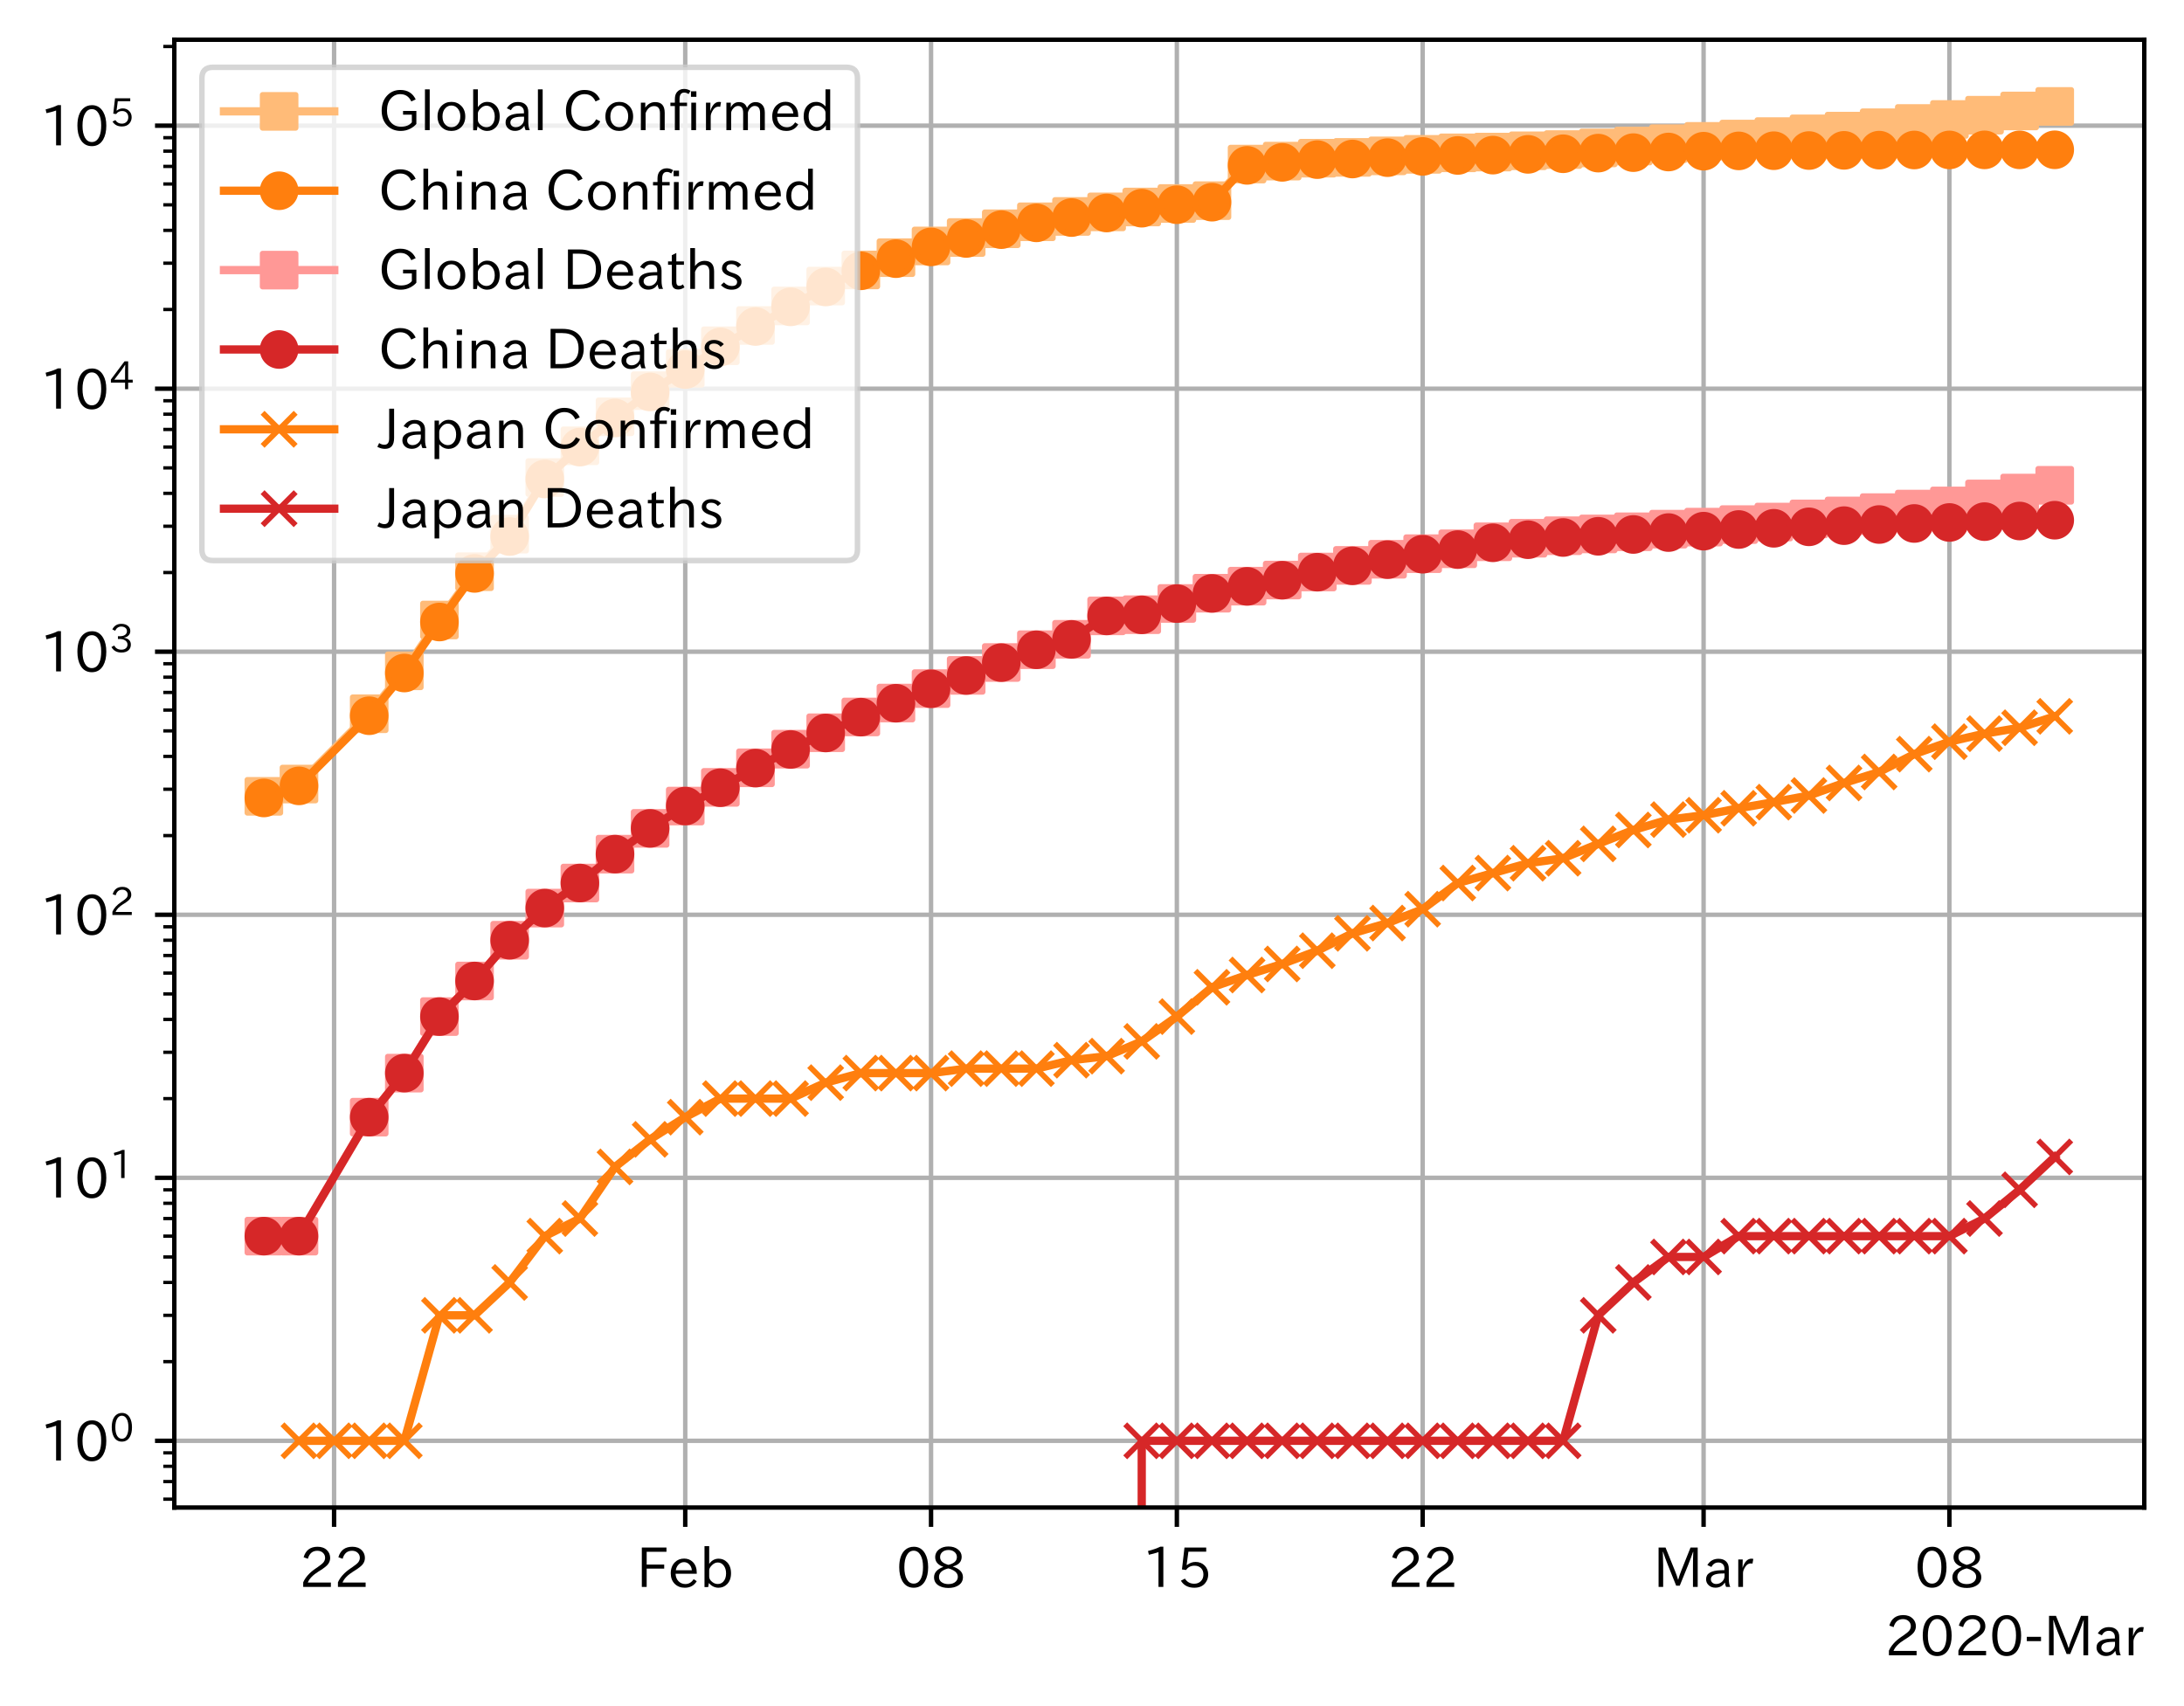 <?xml version="1.0" encoding="utf-8" standalone="no"?>
<!DOCTYPE svg PUBLIC "-//W3C//DTD SVG 1.1//EN"
  "http://www.w3.org/Graphics/SVG/1.1/DTD/svg11.dtd">
<!-- Created with matplotlib (https://matplotlib.org/) -->
<svg height="309.293pt" version="1.1" viewBox="0 0 395.92 309.293" width="395.92pt" xmlns="http://www.w3.org/2000/svg" xmlns:xlink="http://www.w3.org/1999/xlink">
 <defs>
  <style type="text/css">
*{stroke-linecap:butt;stroke-linejoin:round;}
  </style>
 </defs>
 <g id="figure_1">
  <g id="patch_1">
   <path d="M 0 309.293 
L 395.92 309.293 
L 395.92 0 
L 0 0 
z
" style="fill:#ffffff;"/>
  </g>
  <g id="axes_1">
   <g id="patch_2">
    <path d="M 31.6 273.312 
L 388.72 273.312 
L 388.72 7.2 
L 31.6 7.2 
z
" style="fill:#ffffff;"/>
   </g>
   <g id="matplotlib.axis_1">
    <g id="xtick_1">
     <g id="line2d_1">
      <path clip-path="url(#p60c8ef9ee5)" d="M 60.564 273.312 
L 60.564 7.2 
" style="fill:none;stroke:#b0b0b0;stroke-linecap:square;stroke-width:0.8;"/>
     </g>
     <g id="line2d_2">
      <defs>
       <path d="M 0 0 
L 0 3.5 
" id="mbb3cf77148" style="stroke:#000000;stroke-width:0.8;"/>
      </defs>
      <g>
       <use style="stroke:#000000;stroke-width:0.8;" x="60.564" xlink:href="#mbb3cf77148" y="273.312"/>
      </g>
     </g>
     <g id="text_1">
      <!-- 22 -->
      <defs>
       <path d="M 57.172 0.984 
L 6.984 0.984 
L 6.984 9.281 
Q 12.891 23.047 29.594 34.422 
L 32.375 36.281 
Q 40.922 42.141 43.609 45.406 
Q 46.688 49.266 46.688 53.812 
Q 46.688 58.938 43.062 62.547 
Q 39.062 66.547 32.562 66.547 
Q 19.531 66.547 15.484 52 
L 7.766 54.781 
Q 13.328 73.828 33.062 73.828 
Q 43.844 73.828 50.25 67.438 
Q 55.859 61.672 55.859 53.516 
Q 55.859 47.469 52.25 42.531 
Q 48.922 37.75 36.969 30.281 
L 34.859 29 
Q 19.625 19.578 15.281 8.891 
L 57.172 8.891 
z
" id="IPAexGothic-50"/>
      </defs>
      <g transform="translate(54.266 287.803)scale(0.1 -0.1)">
       <use xlink:href="#IPAexGothic-50"/>
       <use x="62.988" xlink:href="#IPAexGothic-50"/>
      </g>
     </g>
    </g>
    <g id="xtick_2">
     <g id="line2d_3">
      <path clip-path="url(#p60c8ef9ee5)" d="M 124.222 273.312 
L 124.222 7.2 
" style="fill:none;stroke:#b0b0b0;stroke-linecap:square;stroke-width:0.8;"/>
     </g>
     <g id="line2d_4">
      <g>
       <use style="stroke:#000000;stroke-width:0.8;" x="124.222" xlink:href="#mbb3cf77148" y="273.312"/>
      </g>
     </g>
     <g id="text_2">
      <!-- Feb -->
      <defs>
       <path d="M 54.203 64.703 
L 18.312 64.703 
L 18.312 41.5 
L 50.094 41.5 
L 50.094 34.188 
L 18.312 34.188 
L 18.312 0.984 
L 9.516 0.984 
L 9.516 72.406 
L 54.203 72.406 
z
" id="IPAexGothic-70"/>
       <path d="M 13.484 24.906 
Q 13.922 16.266 18.891 11.281 
Q 23.969 6.203 31.203 6.203 
Q 40.719 6.203 46.297 15.094 
L 51.906 11.375 
Q 44.828 -0.484 30.172 -0.484 
Q 19.094 -0.484 11.969 6.594 
Q 4.781 13.812 4.781 25.641 
Q 4.781 38.188 12.312 45.703 
Q 19 52.391 29 52.391 
Q 38.422 52.391 44.781 46.188 
Q 51.906 38.969 51.906 26.906 
L 51.906 24.906 
z
M 43.062 31.203 
Q 42.328 37.984 38.281 41.891 
Q 34.281 45.906 28.812 45.906 
Q 22.469 45.906 17.969 40.484 
Q 14.891 36.812 13.969 31.203 
z
" id="IPAexGothic-101"/>
       <path d="M 17.578 42.672 
Q 24.219 52.203 34.672 52.203 
Q 43.562 52.203 49.859 45.906 
Q 57.172 38.578 57.172 25.688 
Q 57.172 13.094 49.859 5.812 
Q 43.562 -0.484 34.469 -0.484 
Q 24.359 -0.484 17 8.062 
L 15.766 0.688 
L 9.078 0.688 
L 9.078 74.906 
L 17.578 74.906 
z
M 17.578 31.203 
L 17.578 19.578 
Q 17.578 13.875 23.875 9.375 
Q 28.172 6.297 33.109 6.297 
Q 38.875 6.297 42.875 10.297 
Q 48.188 15.766 48.188 25.484 
Q 48.188 34.281 43.797 39.891 
Q 39.453 45.312 33.203 45.312 
Q 27.484 45.312 22.469 40.281 
Q 17.578 35.406 17.578 31.203 
z
" id="IPAexGothic-98"/>
      </defs>
      <g transform="translate(115.399 287.803)scale(0.1 -0.1)">
       <use xlink:href="#IPAexGothic-70"/>
       <use x="57.178" xlink:href="#IPAexGothic-101"/>
       <use x="114.062" xlink:href="#IPAexGothic-98"/>
      </g>
     </g>
    </g>
    <g id="xtick_3">
     <g id="line2d_5">
      <path clip-path="url(#p60c8ef9ee5)" d="M 168.782 273.312 
L 168.782 7.2 
" style="fill:none;stroke:#b0b0b0;stroke-linecap:square;stroke-width:0.8;"/>
     </g>
     <g id="line2d_6">
      <g>
       <use style="stroke:#000000;stroke-width:0.8;" x="168.782" xlink:href="#mbb3cf77148" y="273.312"/>
      </g>
     </g>
     <g id="text_3">
      <!-- 08 -->
      <defs>
       <path d="M 31.844 73.828 
Q 45.016 73.828 52.094 61.625 
Q 57.719 51.953 57.719 36.625 
Q 57.719 21.438 52.094 11.578 
Q 45.125 -0.484 31.5 -0.484 
Q 17.922 -0.484 10.938 11.578 
Q 5.328 21.438 5.328 36.719 
Q 5.328 58.016 15.625 67.719 
Q 22.172 73.828 31.844 73.828 
z
M 31.5 66.656 
Q 23.688 66.656 19.188 58.734 
Q 14.594 50.734 14.594 36.625 
Q 14.594 22.75 19.094 14.797 
Q 23.641 6.984 31.5 6.984 
Q 40.922 6.984 45.453 18.016 
Q 48.438 25.344 48.438 37.109 
Q 48.438 50.875 43.844 58.734 
Q 39.203 66.656 31.5 66.656 
z
" id="IPAexGothic-48"/>
       <path d="M 39.703 37.891 
Q 57.812 31.734 57.812 18.703 
Q 57.812 8.453 48.438 3.078 
Q 41.609 -0.875 31.5 -0.875 
Q 21.344 -0.875 14.5 3.078 
Q 5.422 8.297 5.422 18.406 
Q 5.422 31.062 22.016 37.203 
L 22.016 37.5 
Q 7.516 42.719 7.516 54.828 
Q 7.516 64.062 15.328 69.625 
Q 21.969 74.312 31.547 74.312 
Q 42.234 74.312 48.922 68.797 
Q 55.516 63.578 55.516 55.719 
Q 55.516 42.281 39.703 38.188 
z
M 31.594 41.016 
Q 46.828 44.625 46.828 55.125 
Q 46.828 61.188 41.797 64.844 
Q 37.703 67.922 31.5 67.922 
Q 25.094 67.922 20.797 64.5 
Q 16.406 60.891 16.406 55.031 
Q 16.406 49.219 21.094 45.703 
Q 23.344 43.891 26.906 42.531 
Q 31 40.875 31.594 41.016 
z
M 30.906 34.516 
Q 14.406 30.172 14.406 19 
Q 14.406 12.109 20.516 8.688 
Q 25.094 6.109 31.391 6.109 
Q 40.234 6.109 45.016 10.891 
Q 48.531 14.406 48.531 19.531 
Q 48.531 24.906 43.656 28.906 
Q 40.766 31.156 36.719 32.812 
Q 31.984 34.719 30.906 34.516 
z
" id="IPAexGothic-56"/>
      </defs>
      <g transform="translate(162.484 287.803)scale(0.1 -0.1)">
       <use xlink:href="#IPAexGothic-48"/>
       <use x="62.988" xlink:href="#IPAexGothic-56"/>
      </g>
     </g>
    </g>
    <g id="xtick_4">
     <g id="line2d_7">
      <path clip-path="url(#p60c8ef9ee5)" d="M 213.343 273.312 
L 213.343 7.2 
" style="fill:none;stroke:#b0b0b0;stroke-linecap:square;stroke-width:0.8;"/>
     </g>
     <g id="line2d_8">
      <g>
       <use style="stroke:#000000;stroke-width:0.8;" x="213.343" xlink:href="#mbb3cf77148" y="273.312"/>
      </g>
     </g>
     <g id="text_4">
      <!-- 15 -->
      <defs>
       <path d="M 38.484 0.984 
L 29.688 0.984 
L 29.688 64.109 
Q 21.438 61.281 12.312 59.328 
L 10.688 66.109 
Q 23.734 69.391 32.906 73.922 
L 38.484 73.922 
z
" id="IPAexGothic-49"/>
       <path d="M 18.406 40.672 
Q 25.531 46.297 33.938 46.297 
Q 44 46.297 50.641 39.5 
Q 56.844 33.016 56.844 23.391 
Q 56.844 14.656 51.516 8.016 
Q 44.828 -0.484 31.734 -0.484 
Q 14.984 -0.484 7.328 12.25 
L 14.656 16.062 
Q 20.453 6.781 31.453 6.781 
Q 38.531 6.781 43.266 11.188 
Q 48.141 15.828 48.141 23.484 
Q 48.141 30.719 43.844 35.016 
Q 39.359 39.5 32.125 39.5 
Q 21.969 39.5 16.75 31.688 
L 9.234 32.672 
L 13.812 72.406 
L 53.219 72.406 
L 53.219 64.891 
L 20.953 64.891 
L 17.719 40.672 
z
" id="IPAexGothic-53"/>
      </defs>
      <g transform="translate(207.044 287.803)scale(0.1 -0.1)">
       <use xlink:href="#IPAexGothic-49"/>
       <use x="62.988" xlink:href="#IPAexGothic-53"/>
      </g>
     </g>
    </g>
    <g id="xtick_5">
     <g id="line2d_9">
      <path clip-path="url(#p60c8ef9ee5)" d="M 257.903 273.312 
L 257.903 7.2 
" style="fill:none;stroke:#b0b0b0;stroke-linecap:square;stroke-width:0.8;"/>
     </g>
     <g id="line2d_10">
      <g>
       <use style="stroke:#000000;stroke-width:0.8;" x="257.903" xlink:href="#mbb3cf77148" y="273.312"/>
      </g>
     </g>
     <g id="text_5">
      <!-- 22 -->
      <g transform="translate(251.605 287.803)scale(0.1 -0.1)">
       <use xlink:href="#IPAexGothic-50"/>
       <use x="62.988" xlink:href="#IPAexGothic-50"/>
      </g>
     </g>
    </g>
    <g id="xtick_6">
     <g id="line2d_11">
      <path clip-path="url(#p60c8ef9ee5)" d="M 308.83 273.312 
L 308.83 7.2 
" style="fill:none;stroke:#b0b0b0;stroke-linecap:square;stroke-width:0.8;"/>
     </g>
     <g id="line2d_12">
      <g>
       <use style="stroke:#000000;stroke-width:0.8;" x="308.83" xlink:href="#mbb3cf77148" y="273.312"/>
      </g>
     </g>
     <g id="text_6">
      <!-- Mar -->
      <defs>
       <path d="M 80.422 0.984 
L 71.828 0.984 
L 71.828 39.594 
Q 71.828 51.266 72.406 64.594 
L 72.016 64.594 
Q 68.062 53.266 63.531 41.797 
L 47.906 3.266 
L 41.406 3.266 
L 25.641 42.578 
Q 20.75 54.781 17.625 64.703 
L 17.234 64.703 
Q 17.828 48.922 17.828 39.891 
L 17.828 0.984 
L 9.516 0.984 
L 9.516 72.406 
L 22.125 72.406 
L 39.109 30.375 
Q 42.141 23 44.828 14.156 
L 45.125 14.156 
Q 47.312 22.125 50.531 30.172 
L 67.438 72.406 
L 80.422 72.406 
z
" id="IPAexGothic-77"/>
       <path d="M 49.312 0.984 
L 41.75 0.984 
Q 39.984 4.734 39.547 8.688 
L 39.203 8.688 
Q 33.547 -0.391 22.312 -0.391 
Q 14.594 -0.391 9.719 4.5 
Q 5.422 8.797 5.422 14.984 
Q 5.422 30.422 32.031 31.203 
L 38.719 31.391 
L 38.719 33.984 
Q 38.719 39.203 35.75 42.188 
Q 32.625 45.312 27.734 45.312 
Q 19.344 45.312 15.141 37.156 
L 7.719 40.578 
Q 14.656 52 27.938 52 
Q 37.109 52 42.047 46.875 
Q 46.625 42.281 46.625 33.891 
L 46.625 15.578 
Q 46.625 6.25 49.312 0.984 
z
M 38.922 25.391 
L 33.453 25.297 
Q 14.109 24.859 14.109 14.891 
Q 14.109 11.375 16.406 9.078 
Q 19.234 6.297 23.828 6.297 
Q 30.219 6.297 34.906 10.984 
Q 38.922 15.141 38.922 21 
z
" id="IPAexGothic-97"/>
       <path d="M 36.078 51.812 
L 34.578 43.266 
Q 32.906 43.609 31.594 43.609 
Q 25.828 43.609 22.078 38.188 
Q 17.391 31.344 17.391 26.172 
L 17.391 0.984 
L 8.797 0.984 
L 8.797 50.781 
L 16.891 50.781 
L 16.5 35.984 
L 16.703 35.984 
Q 22.219 52.203 32.766 52.203 
Q 34.469 52.203 36.078 51.812 
z
" id="IPAexGothic-114"/>
      </defs>
      <g transform="translate(299.72 287.803)scale(0.1 -0.1)">
       <use xlink:href="#IPAexGothic-77"/>
       <use x="90.186" xlink:href="#IPAexGothic-97"/>
       <use x="145.166" xlink:href="#IPAexGothic-114"/>
      </g>
     </g>
    </g>
    <g id="xtick_7">
     <g id="line2d_13">
      <path clip-path="url(#p60c8ef9ee5)" d="M 353.39 273.312 
L 353.39 7.2 
" style="fill:none;stroke:#b0b0b0;stroke-linecap:square;stroke-width:0.8;"/>
     </g>
     <g id="line2d_14">
      <g>
       <use style="stroke:#000000;stroke-width:0.8;" x="353.39" xlink:href="#mbb3cf77148" y="273.312"/>
      </g>
     </g>
     <g id="text_7">
      <!-- 08 -->
      <g transform="translate(347.092 287.803)scale(0.1 -0.1)">
       <use xlink:href="#IPAexGothic-48"/>
       <use x="62.988" xlink:href="#IPAexGothic-56"/>
      </g>
     </g>
    </g>
    <g id="text_8">
     <!-- 2020-Mar -->
     <defs>
      <path d="M 30.766 26.609 
L 4.984 26.609 
L 4.984 34.422 
L 30.766 34.422 
z
" id="IPAexGothic-45"/>
     </defs>
     <g transform="translate(341.728 300.193)scale(0.1 -0.1)">
      <use xlink:href="#IPAexGothic-50"/>
      <use x="62.988" xlink:href="#IPAexGothic-48"/>
      <use x="125.977" xlink:href="#IPAexGothic-50"/>
      <use x="188.965" xlink:href="#IPAexGothic-48"/>
      <use x="251.953" xlink:href="#IPAexGothic-45"/>
      <use x="287.744" xlink:href="#IPAexGothic-77"/>
      <use x="377.93" xlink:href="#IPAexGothic-97"/>
      <use x="432.91" xlink:href="#IPAexGothic-114"/>
     </g>
    </g>
   </g>
   <g id="matplotlib.axis_2">
    <g id="ytick_1">
     <g id="line2d_15">
      <path clip-path="url(#p60c8ef9ee5)" d="M 31.6 261.216 
L 388.72 261.216 
" style="fill:none;stroke:#b0b0b0;stroke-linecap:square;stroke-width:0.8;"/>
     </g>
     <g id="line2d_16">
      <defs>
       <path d="M 0 0 
L -3.5 0 
" id="mb1ade5e30b" style="stroke:#000000;stroke-width:0.8;"/>
      </defs>
      <g>
       <use style="stroke:#000000;stroke-width:0.8;" x="31.6" xlink:href="#mb1ade5e30b" y="261.216"/>
      </g>
     </g>
     <g id="text_9">
      <!-- $\mathdefault{10^{0}}$ -->
      <g transform="translate(7.2 264.961)scale(0.1 -0.1)">
       <use transform="translate(0 0.773)" xlink:href="#IPAexGothic-49"/>
       <use transform="translate(62.988 0.773)" xlink:href="#IPAexGothic-48"/>
       <use transform="translate(126.865 36.32)scale(0.7)" xlink:href="#IPAexGothic-48"/>
      </g>
     </g>
    </g>
    <g id="ytick_2">
     <g id="line2d_17">
      <path clip-path="url(#p60c8ef9ee5)" d="M 31.6 213.529 
L 388.72 213.529 
" style="fill:none;stroke:#b0b0b0;stroke-linecap:square;stroke-width:0.8;"/>
     </g>
     <g id="line2d_18">
      <g>
       <use style="stroke:#000000;stroke-width:0.8;" x="31.6" xlink:href="#mb1ade5e30b" y="213.529"/>
      </g>
     </g>
     <g id="text_10">
      <!-- $\mathdefault{10^{1}}$ -->
      <g transform="translate(7.2 217.274)scale(0.1 -0.1)">
       <use transform="translate(0 0.708)" xlink:href="#IPAexGothic-49"/>
       <use transform="translate(62.988 0.708)" xlink:href="#IPAexGothic-48"/>
       <use transform="translate(126.865 36.255)scale(0.7)" xlink:href="#IPAexGothic-49"/>
      </g>
     </g>
    </g>
    <g id="ytick_3">
     <g id="line2d_19">
      <path clip-path="url(#p60c8ef9ee5)" d="M 31.6 165.842 
L 388.72 165.842 
" style="fill:none;stroke:#b0b0b0;stroke-linecap:square;stroke-width:0.8;"/>
     </g>
     <g id="line2d_20">
      <g>
       <use style="stroke:#000000;stroke-width:0.8;" x="31.6" xlink:href="#mb1ade5e30b" y="165.842"/>
      </g>
     </g>
     <g id="text_11">
      <!-- $\mathdefault{10^{2}}$ -->
      <g transform="translate(7.2 169.587)scale(0.1 -0.1)">
       <use transform="translate(0 0.773)" xlink:href="#IPAexGothic-49"/>
       <use transform="translate(62.988 0.773)" xlink:href="#IPAexGothic-48"/>
       <use transform="translate(126.865 36.32)scale(0.7)" xlink:href="#IPAexGothic-50"/>
      </g>
     </g>
    </g>
    <g id="ytick_4">
     <g id="line2d_21">
      <path clip-path="url(#p60c8ef9ee5)" d="M 31.6 118.155 
L 388.72 118.155 
" style="fill:none;stroke:#b0b0b0;stroke-linecap:square;stroke-width:0.8;"/>
     </g>
     <g id="line2d_22">
      <g>
       <use style="stroke:#000000;stroke-width:0.8;" x="31.6" xlink:href="#mb1ade5e30b" y="118.155"/>
      </g>
     </g>
     <g id="text_12">
      <!-- $\mathdefault{10^{3}}$ -->
      <defs>
       <path d="M 37.203 37.797 
Q 54.781 34.625 54.781 19.969 
Q 54.781 11.188 48.875 5.562 
Q 42.328 -0.484 30.375 -0.484 
Q 12.453 -0.484 4.5 13.766 
L 11.812 17.672 
Q 17.328 6.891 30.281 6.891 
Q 37.891 6.891 42.094 10.797 
Q 46.094 14.5 46.094 20.172 
Q 46.094 26.859 40.094 30.906 
Q 34.625 34.578 25.688 34.578 
L 21.297 34.578 
L 21.297 41.703 
L 25.875 41.703 
Q 34.859 41.703 39.594 45.125 
Q 44.672 48.734 44.672 54.828 
Q 44.672 61.469 38.969 64.656 
Q 35.297 66.844 30.172 66.844 
Q 19.344 66.844 14.109 55.906 
L 6.781 59.422 
Q 14.016 73.828 30.281 73.828 
Q 40.578 73.828 46.969 68.656 
Q 53.375 63.578 53.375 55.219 
Q 53.375 47.312 47.172 42.281 
Q 43.172 39.062 37.203 38.188 
z
" id="IPAexGothic-51"/>
      </defs>
      <g transform="translate(7.2 121.9)scale(0.1 -0.1)">
       <use transform="translate(0 0.773)" xlink:href="#IPAexGothic-49"/>
       <use transform="translate(62.988 0.773)" xlink:href="#IPAexGothic-48"/>
       <use transform="translate(126.865 36.32)scale(0.7)" xlink:href="#IPAexGothic-51"/>
      </g>
     </g>
    </g>
    <g id="ytick_5">
     <g id="line2d_23">
      <path clip-path="url(#p60c8ef9ee5)" d="M 31.6 70.468 
L 388.72 70.468 
" style="fill:none;stroke:#b0b0b0;stroke-linecap:square;stroke-width:0.8;"/>
     </g>
     <g id="line2d_24">
      <g>
       <use style="stroke:#000000;stroke-width:0.8;" x="31.6" xlink:href="#mb1ade5e30b" y="70.468"/>
      </g>
     </g>
     <g id="text_13">
      <!-- $\mathdefault{10^{4}}$ -->
      <defs>
       <path d="M 59.578 18.109 
L 47.797 18.109 
L 47.797 0.984 
L 39.797 0.984 
L 39.797 18.109 
L 3.078 18.109 
L 3.078 26.125 
L 38.375 73.094 
L 47.797 73.094 
L 47.797 25.531 
L 59.578 25.531 
z
M 40.281 64.203 
L 39.984 64.203 
Q 35.594 57.125 31.297 51.312 
L 11.859 25.531 
L 39.797 25.531 
L 39.797 49.125 
Q 39.797 54.391 40.281 64.203 
z
" id="IPAexGothic-52"/>
      </defs>
      <g transform="translate(7.2 74.213)scale(0.1 -0.1)">
       <use transform="translate(0 0.287)" xlink:href="#IPAexGothic-49"/>
       <use transform="translate(62.988 0.287)" xlink:href="#IPAexGothic-48"/>
       <use transform="translate(126.865 35.834)scale(0.7)" xlink:href="#IPAexGothic-52"/>
      </g>
     </g>
    </g>
    <g id="ytick_6">
     <g id="line2d_25">
      <path clip-path="url(#p60c8ef9ee5)" d="M 31.6 22.781 
L 388.72 22.781 
" style="fill:none;stroke:#b0b0b0;stroke-linecap:square;stroke-width:0.8;"/>
     </g>
     <g id="line2d_26">
      <g>
       <use style="stroke:#000000;stroke-width:0.8;" x="31.6" xlink:href="#mb1ade5e30b" y="22.781"/>
      </g>
     </g>
     <g id="text_14">
      <!-- $\mathdefault{10^{5}}$ -->
      <g transform="translate(7.2 26.526)scale(0.1 -0.1)">
       <use transform="translate(0 0.769)" xlink:href="#IPAexGothic-49"/>
       <use transform="translate(62.988 0.769)" xlink:href="#IPAexGothic-48"/>
       <use transform="translate(126.865 36.316)scale(0.7)" xlink:href="#IPAexGothic-53"/>
      </g>
     </g>
    </g>
    <g id="ytick_7">
     <g id="line2d_27">
      <defs>
       <path d="M 0 0 
L -2 0 
" id="m4d09625bfa" style="stroke:#000000;stroke-width:0.6;"/>
      </defs>
      <g>
       <use style="stroke:#000000;stroke-width:0.6;" x="31.6" xlink:href="#m4d09625bfa" y="271.795"/>
      </g>
     </g>
    </g>
    <g id="ytick_8">
     <g id="line2d_28">
      <g>
       <use style="stroke:#000000;stroke-width:0.6;" x="31.6" xlink:href="#m4d09625bfa" y="268.603"/>
      </g>
     </g>
    </g>
    <g id="ytick_9">
     <g id="line2d_29">
      <g>
       <use style="stroke:#000000;stroke-width:0.6;" x="31.6" xlink:href="#m4d09625bfa" y="265.837"/>
      </g>
     </g>
    </g>
    <g id="ytick_10">
     <g id="line2d_30">
      <g>
       <use style="stroke:#000000;stroke-width:0.6;" x="31.6" xlink:href="#m4d09625bfa" y="263.398"/>
      </g>
     </g>
    </g>
    <g id="ytick_11">
     <g id="line2d_31">
      <g>
       <use style="stroke:#000000;stroke-width:0.6;" x="31.6" xlink:href="#m4d09625bfa" y="246.861"/>
      </g>
     </g>
    </g>
    <g id="ytick_12">
     <g id="line2d_32">
      <g>
       <use style="stroke:#000000;stroke-width:0.6;" x="31.6" xlink:href="#m4d09625bfa" y="238.464"/>
      </g>
     </g>
    </g>
    <g id="ytick_13">
     <g id="line2d_33">
      <g>
       <use style="stroke:#000000;stroke-width:0.6;" x="31.6" xlink:href="#m4d09625bfa" y="232.506"/>
      </g>
     </g>
    </g>
    <g id="ytick_14">
     <g id="line2d_34">
      <g>
       <use style="stroke:#000000;stroke-width:0.6;" x="31.6" xlink:href="#m4d09625bfa" y="227.884"/>
      </g>
     </g>
    </g>
    <g id="ytick_15">
     <g id="line2d_35">
      <g>
       <use style="stroke:#000000;stroke-width:0.6;" x="31.6" xlink:href="#m4d09625bfa" y="224.108"/>
      </g>
     </g>
    </g>
    <g id="ytick_16">
     <g id="line2d_36">
      <g>
       <use style="stroke:#000000;stroke-width:0.6;" x="31.6" xlink:href="#m4d09625bfa" y="220.916"/>
      </g>
     </g>
    </g>
    <g id="ytick_17">
     <g id="line2d_37">
      <g>
       <use style="stroke:#000000;stroke-width:0.6;" x="31.6" xlink:href="#m4d09625bfa" y="218.15"/>
      </g>
     </g>
    </g>
    <g id="ytick_18">
     <g id="line2d_38">
      <g>
       <use style="stroke:#000000;stroke-width:0.6;" x="31.6" xlink:href="#m4d09625bfa" y="215.711"/>
      </g>
     </g>
    </g>
    <g id="ytick_19">
     <g id="line2d_39">
      <g>
       <use style="stroke:#000000;stroke-width:0.6;" x="31.6" xlink:href="#m4d09625bfa" y="199.174"/>
      </g>
     </g>
    </g>
    <g id="ytick_20">
     <g id="line2d_40">
      <g>
       <use style="stroke:#000000;stroke-width:0.6;" x="31.6" xlink:href="#m4d09625bfa" y="190.777"/>
      </g>
     </g>
    </g>
    <g id="ytick_21">
     <g id="line2d_41">
      <g>
       <use style="stroke:#000000;stroke-width:0.6;" x="31.6" xlink:href="#m4d09625bfa" y="184.819"/>
      </g>
     </g>
    </g>
    <g id="ytick_22">
     <g id="line2d_42">
      <g>
       <use style="stroke:#000000;stroke-width:0.6;" x="31.6" xlink:href="#m4d09625bfa" y="180.197"/>
      </g>
     </g>
    </g>
    <g id="ytick_23">
     <g id="line2d_43">
      <g>
       <use style="stroke:#000000;stroke-width:0.6;" x="31.6" xlink:href="#m4d09625bfa" y="176.421"/>
      </g>
     </g>
    </g>
    <g id="ytick_24">
     <g id="line2d_44">
      <g>
       <use style="stroke:#000000;stroke-width:0.6;" x="31.6" xlink:href="#m4d09625bfa" y="173.229"/>
      </g>
     </g>
    </g>
    <g id="ytick_25">
     <g id="line2d_45">
      <g>
       <use style="stroke:#000000;stroke-width:0.6;" x="31.6" xlink:href="#m4d09625bfa" y="170.463"/>
      </g>
     </g>
    </g>
    <g id="ytick_26">
     <g id="line2d_46">
      <g>
       <use style="stroke:#000000;stroke-width:0.6;" x="31.6" xlink:href="#m4d09625bfa" y="168.024"/>
      </g>
     </g>
    </g>
    <g id="ytick_27">
     <g id="line2d_47">
      <g>
       <use style="stroke:#000000;stroke-width:0.6;" x="31.6" xlink:href="#m4d09625bfa" y="151.487"/>
      </g>
     </g>
    </g>
    <g id="ytick_28">
     <g id="line2d_48">
      <g>
       <use style="stroke:#000000;stroke-width:0.6;" x="31.6" xlink:href="#m4d09625bfa" y="143.09"/>
      </g>
     </g>
    </g>
    <g id="ytick_29">
     <g id="line2d_49">
      <g>
       <use style="stroke:#000000;stroke-width:0.6;" x="31.6" xlink:href="#m4d09625bfa" y="137.132"/>
      </g>
     </g>
    </g>
    <g id="ytick_30">
     <g id="line2d_50">
      <g>
       <use style="stroke:#000000;stroke-width:0.6;" x="31.6" xlink:href="#m4d09625bfa" y="132.51"/>
      </g>
     </g>
    </g>
    <g id="ytick_31">
     <g id="line2d_51">
      <g>
       <use style="stroke:#000000;stroke-width:0.6;" x="31.6" xlink:href="#m4d09625bfa" y="128.734"/>
      </g>
     </g>
    </g>
    <g id="ytick_32">
     <g id="line2d_52">
      <g>
       <use style="stroke:#000000;stroke-width:0.6;" x="31.6" xlink:href="#m4d09625bfa" y="125.542"/>
      </g>
     </g>
    </g>
    <g id="ytick_33">
     <g id="line2d_53">
      <g>
       <use style="stroke:#000000;stroke-width:0.6;" x="31.6" xlink:href="#m4d09625bfa" y="122.776"/>
      </g>
     </g>
    </g>
    <g id="ytick_34">
     <g id="line2d_54">
      <g>
       <use style="stroke:#000000;stroke-width:0.6;" x="31.6" xlink:href="#m4d09625bfa" y="120.337"/>
      </g>
     </g>
    </g>
    <g id="ytick_35">
     <g id="line2d_55">
      <g>
       <use style="stroke:#000000;stroke-width:0.6;" x="31.6" xlink:href="#m4d09625bfa" y="103.8"/>
      </g>
     </g>
    </g>
    <g id="ytick_36">
     <g id="line2d_56">
      <g>
       <use style="stroke:#000000;stroke-width:0.6;" x="31.6" xlink:href="#m4d09625bfa" y="95.403"/>
      </g>
     </g>
    </g>
    <g id="ytick_37">
     <g id="line2d_57">
      <g>
       <use style="stroke:#000000;stroke-width:0.6;" x="31.6" xlink:href="#m4d09625bfa" y="89.445"/>
      </g>
     </g>
    </g>
    <g id="ytick_38">
     <g id="line2d_58">
      <g>
       <use style="stroke:#000000;stroke-width:0.6;" x="31.6" xlink:href="#m4d09625bfa" y="84.823"/>
      </g>
     </g>
    </g>
    <g id="ytick_39">
     <g id="line2d_59">
      <g>
       <use style="stroke:#000000;stroke-width:0.6;" x="31.6" xlink:href="#m4d09625bfa" y="81.047"/>
      </g>
     </g>
    </g>
    <g id="ytick_40">
     <g id="line2d_60">
      <g>
       <use style="stroke:#000000;stroke-width:0.6;" x="31.6" xlink:href="#m4d09625bfa" y="77.855"/>
      </g>
     </g>
    </g>
    <g id="ytick_41">
     <g id="line2d_61">
      <g>
       <use style="stroke:#000000;stroke-width:0.6;" x="31.6" xlink:href="#m4d09625bfa" y="75.089"/>
      </g>
     </g>
    </g>
    <g id="ytick_42">
     <g id="line2d_62">
      <g>
       <use style="stroke:#000000;stroke-width:0.6;" x="31.6" xlink:href="#m4d09625bfa" y="72.65"/>
      </g>
     </g>
    </g>
    <g id="ytick_43">
     <g id="line2d_63">
      <g>
       <use style="stroke:#000000;stroke-width:0.6;" x="31.6" xlink:href="#m4d09625bfa" y="56.113"/>
      </g>
     </g>
    </g>
    <g id="ytick_44">
     <g id="line2d_64">
      <g>
       <use style="stroke:#000000;stroke-width:0.6;" x="31.6" xlink:href="#m4d09625bfa" y="47.715"/>
      </g>
     </g>
    </g>
    <g id="ytick_45">
     <g id="line2d_65">
      <g>
       <use style="stroke:#000000;stroke-width:0.6;" x="31.6" xlink:href="#m4d09625bfa" y="41.758"/>
      </g>
     </g>
    </g>
    <g id="ytick_46">
     <g id="line2d_66">
      <g>
       <use style="stroke:#000000;stroke-width:0.6;" x="31.6" xlink:href="#m4d09625bfa" y="37.136"/>
      </g>
     </g>
    </g>
    <g id="ytick_47">
     <g id="line2d_67">
      <g>
       <use style="stroke:#000000;stroke-width:0.6;" x="31.6" xlink:href="#m4d09625bfa" y="33.36"/>
      </g>
     </g>
    </g>
    <g id="ytick_48">
     <g id="line2d_68">
      <g>
       <use style="stroke:#000000;stroke-width:0.6;" x="31.6" xlink:href="#m4d09625bfa" y="30.168"/>
      </g>
     </g>
    </g>
    <g id="ytick_49">
     <g id="line2d_69">
      <g>
       <use style="stroke:#000000;stroke-width:0.6;" x="31.6" xlink:href="#m4d09625bfa" y="27.402"/>
      </g>
     </g>
    </g>
    <g id="ytick_50">
     <g id="line2d_70">
      <g>
       <use style="stroke:#000000;stroke-width:0.6;" x="31.6" xlink:href="#m4d09625bfa" y="24.963"/>
      </g>
     </g>
    </g>
    <g id="ytick_51">
     <g id="line2d_71">
      <g>
       <use style="stroke:#000000;stroke-width:0.6;" x="31.6" xlink:href="#m4d09625bfa" y="8.426"/>
      </g>
     </g>
    </g>
   </g>
   <g id="line2d_72">
    <path clip-path="url(#p60c8ef9ee5)" d="M 47.833 144.371 
L 54.199 142.145 
L 66.93 129.401 
L 73.296 121.618 
L 79.662 112.405 
L 86.027 103.655 
L 92.393 96.846 
L 98.759 86.582 
L 105.125 80.824 
L 111.49 75.566 
L 117.856 70.832 
L 124.222 66.773 
L 130.588 62.692 
L 136.954 59.008 
L 143.319 55.47 
L 149.685 51.864 
L 156.051 48.941 
L 162.417 46.718 
L 168.782 44.591 
L 175.148 43.062 
L 181.514 41.473 
L 187.88 40.21 
L 194.246 39.24 
L 200.611 38.419 
L 206.977 37.532 
L 213.343 36.897 
L 219.709 36.381 
L 226.074 29.749 
L 232.44 29.205 
L 238.806 28.683 
L 245.172 28.533 
L 251.538 28.256 
L 257.903 27.981 
L 264.269 27.712 
L 270.635 27.576 
L 277.001 27.341 
L 283.366 27.117 
L 289.732 26.817 
L 296.098 26.478 
L 302.464 26.049 
L 308.83 25.633 
L 315.195 25.207 
L 321.561 24.764 
L 327.927 24.264 
L 334.293 23.771 
L 340.658 23.159 
L 347.024 22.386 
L 353.39 21.655 
L 359.756 20.887 
L 366.121 20.122 
L 372.487 19.296 
" style="fill:none;stroke:#ffbb78;stroke-linecap:square;stroke-width:1.5;"/>
    <defs>
     <path d="M -3 3 
L 3 3 
L 3 -3 
L -3 -3 
z
" id="m38c3085829" style="stroke:#ffbb78;stroke-linejoin:miter;"/>
    </defs>
    <g clip-path="url(#p60c8ef9ee5)">
     <use style="fill:#ffbb78;stroke:#ffbb78;stroke-linejoin:miter;" x="47.833" xlink:href="#m38c3085829" y="144.371"/>
     <use style="fill:#ffbb78;stroke:#ffbb78;stroke-linejoin:miter;" x="54.199" xlink:href="#m38c3085829" y="142.145"/>
     <use style="fill:#ffbb78;stroke:#ffbb78;stroke-linejoin:miter;" x="66.93" xlink:href="#m38c3085829" y="129.401"/>
     <use style="fill:#ffbb78;stroke:#ffbb78;stroke-linejoin:miter;" x="73.296" xlink:href="#m38c3085829" y="121.618"/>
     <use style="fill:#ffbb78;stroke:#ffbb78;stroke-linejoin:miter;" x="79.662" xlink:href="#m38c3085829" y="112.405"/>
     <use style="fill:#ffbb78;stroke:#ffbb78;stroke-linejoin:miter;" x="86.027" xlink:href="#m38c3085829" y="103.655"/>
     <use style="fill:#ffbb78;stroke:#ffbb78;stroke-linejoin:miter;" x="92.393" xlink:href="#m38c3085829" y="96.846"/>
     <use style="fill:#ffbb78;stroke:#ffbb78;stroke-linejoin:miter;" x="98.759" xlink:href="#m38c3085829" y="86.582"/>
     <use style="fill:#ffbb78;stroke:#ffbb78;stroke-linejoin:miter;" x="105.125" xlink:href="#m38c3085829" y="80.824"/>
     <use style="fill:#ffbb78;stroke:#ffbb78;stroke-linejoin:miter;" x="111.49" xlink:href="#m38c3085829" y="75.566"/>
     <use style="fill:#ffbb78;stroke:#ffbb78;stroke-linejoin:miter;" x="117.856" xlink:href="#m38c3085829" y="70.832"/>
     <use style="fill:#ffbb78;stroke:#ffbb78;stroke-linejoin:miter;" x="124.222" xlink:href="#m38c3085829" y="66.773"/>
     <use style="fill:#ffbb78;stroke:#ffbb78;stroke-linejoin:miter;" x="130.588" xlink:href="#m38c3085829" y="62.692"/>
     <use style="fill:#ffbb78;stroke:#ffbb78;stroke-linejoin:miter;" x="136.954" xlink:href="#m38c3085829" y="59.008"/>
     <use style="fill:#ffbb78;stroke:#ffbb78;stroke-linejoin:miter;" x="143.319" xlink:href="#m38c3085829" y="55.47"/>
     <use style="fill:#ffbb78;stroke:#ffbb78;stroke-linejoin:miter;" x="149.685" xlink:href="#m38c3085829" y="51.864"/>
     <use style="fill:#ffbb78;stroke:#ffbb78;stroke-linejoin:miter;" x="156.051" xlink:href="#m38c3085829" y="48.941"/>
     <use style="fill:#ffbb78;stroke:#ffbb78;stroke-linejoin:miter;" x="162.417" xlink:href="#m38c3085829" y="46.718"/>
     <use style="fill:#ffbb78;stroke:#ffbb78;stroke-linejoin:miter;" x="168.782" xlink:href="#m38c3085829" y="44.591"/>
     <use style="fill:#ffbb78;stroke:#ffbb78;stroke-linejoin:miter;" x="175.148" xlink:href="#m38c3085829" y="43.062"/>
     <use style="fill:#ffbb78;stroke:#ffbb78;stroke-linejoin:miter;" x="181.514" xlink:href="#m38c3085829" y="41.473"/>
     <use style="fill:#ffbb78;stroke:#ffbb78;stroke-linejoin:miter;" x="187.88" xlink:href="#m38c3085829" y="40.21"/>
     <use style="fill:#ffbb78;stroke:#ffbb78;stroke-linejoin:miter;" x="194.246" xlink:href="#m38c3085829" y="39.24"/>
     <use style="fill:#ffbb78;stroke:#ffbb78;stroke-linejoin:miter;" x="200.611" xlink:href="#m38c3085829" y="38.419"/>
     <use style="fill:#ffbb78;stroke:#ffbb78;stroke-linejoin:miter;" x="206.977" xlink:href="#m38c3085829" y="37.532"/>
     <use style="fill:#ffbb78;stroke:#ffbb78;stroke-linejoin:miter;" x="213.343" xlink:href="#m38c3085829" y="36.897"/>
     <use style="fill:#ffbb78;stroke:#ffbb78;stroke-linejoin:miter;" x="219.709" xlink:href="#m38c3085829" y="36.381"/>
     <use style="fill:#ffbb78;stroke:#ffbb78;stroke-linejoin:miter;" x="226.074" xlink:href="#m38c3085829" y="29.749"/>
     <use style="fill:#ffbb78;stroke:#ffbb78;stroke-linejoin:miter;" x="232.44" xlink:href="#m38c3085829" y="29.205"/>
     <use style="fill:#ffbb78;stroke:#ffbb78;stroke-linejoin:miter;" x="238.806" xlink:href="#m38c3085829" y="28.683"/>
     <use style="fill:#ffbb78;stroke:#ffbb78;stroke-linejoin:miter;" x="245.172" xlink:href="#m38c3085829" y="28.533"/>
     <use style="fill:#ffbb78;stroke:#ffbb78;stroke-linejoin:miter;" x="251.538" xlink:href="#m38c3085829" y="28.256"/>
     <use style="fill:#ffbb78;stroke:#ffbb78;stroke-linejoin:miter;" x="257.903" xlink:href="#m38c3085829" y="27.981"/>
     <use style="fill:#ffbb78;stroke:#ffbb78;stroke-linejoin:miter;" x="264.269" xlink:href="#m38c3085829" y="27.712"/>
     <use style="fill:#ffbb78;stroke:#ffbb78;stroke-linejoin:miter;" x="270.635" xlink:href="#m38c3085829" y="27.576"/>
     <use style="fill:#ffbb78;stroke:#ffbb78;stroke-linejoin:miter;" x="277.001" xlink:href="#m38c3085829" y="27.341"/>
     <use style="fill:#ffbb78;stroke:#ffbb78;stroke-linejoin:miter;" x="283.366" xlink:href="#m38c3085829" y="27.117"/>
     <use style="fill:#ffbb78;stroke:#ffbb78;stroke-linejoin:miter;" x="289.732" xlink:href="#m38c3085829" y="26.817"/>
     <use style="fill:#ffbb78;stroke:#ffbb78;stroke-linejoin:miter;" x="296.098" xlink:href="#m38c3085829" y="26.478"/>
     <use style="fill:#ffbb78;stroke:#ffbb78;stroke-linejoin:miter;" x="302.464" xlink:href="#m38c3085829" y="26.049"/>
     <use style="fill:#ffbb78;stroke:#ffbb78;stroke-linejoin:miter;" x="308.83" xlink:href="#m38c3085829" y="25.633"/>
     <use style="fill:#ffbb78;stroke:#ffbb78;stroke-linejoin:miter;" x="315.195" xlink:href="#m38c3085829" y="25.207"/>
     <use style="fill:#ffbb78;stroke:#ffbb78;stroke-linejoin:miter;" x="321.561" xlink:href="#m38c3085829" y="24.764"/>
     <use style="fill:#ffbb78;stroke:#ffbb78;stroke-linejoin:miter;" x="327.927" xlink:href="#m38c3085829" y="24.264"/>
     <use style="fill:#ffbb78;stroke:#ffbb78;stroke-linejoin:miter;" x="334.293" xlink:href="#m38c3085829" y="23.771"/>
     <use style="fill:#ffbb78;stroke:#ffbb78;stroke-linejoin:miter;" x="340.658" xlink:href="#m38c3085829" y="23.159"/>
     <use style="fill:#ffbb78;stroke:#ffbb78;stroke-linejoin:miter;" x="347.024" xlink:href="#m38c3085829" y="22.386"/>
     <use style="fill:#ffbb78;stroke:#ffbb78;stroke-linejoin:miter;" x="353.39" xlink:href="#m38c3085829" y="21.655"/>
     <use style="fill:#ffbb78;stroke:#ffbb78;stroke-linejoin:miter;" x="359.756" xlink:href="#m38c3085829" y="20.887"/>
     <use style="fill:#ffbb78;stroke:#ffbb78;stroke-linejoin:miter;" x="366.121" xlink:href="#m38c3085829" y="20.122"/>
     <use style="fill:#ffbb78;stroke:#ffbb78;stroke-linejoin:miter;" x="372.487" xlink:href="#m38c3085829" y="19.296"/>
    </g>
   </g>
   <g id="line2d_73">
    <path clip-path="url(#p60c8ef9ee5)" d="M 47.833 144.667 
L 54.199 142.477 
L 66.93 129.76 
L 73.296 122.014 
L 79.662 112.769 
L 86.027 103.956 
L 92.393 97.272 
L 98.759 86.836 
L 105.125 81.058 
L 111.49 75.784 
L 117.856 71.056 
L 124.222 67.003 
L 130.588 62.9 
L 136.954 59.191 
L 143.319 55.631 
L 149.685 52.026 
L 156.051 49.1 
L 162.417 46.896 
L 168.782 44.762 
L 175.148 43.232 
L 181.514 41.636 
L 187.88 40.401 
L 194.246 39.443 
L 200.611 38.617 
L 206.977 37.747 
L 213.343 37.114 
L 219.709 36.656 
L 226.074 29.981 
L 232.44 29.433 
L 238.806 28.939 
L 245.172 28.829 
L 251.538 28.582 
L 257.903 28.358 
L 264.269 28.183 
L 270.635 28.124 
L 277.001 27.985 
L 283.366 27.876 
L 289.732 27.76 
L 296.098 27.673 
L 302.464 27.56 
L 308.83 27.411 
L 315.195 27.357 
L 321.561 27.324 
L 327.927 27.293 
L 334.293 27.257 
L 340.658 27.219 
L 347.024 27.193 
L 353.39 27.181 
L 359.756 27.17 
L 366.121 27.164 
L 372.487 27.157 
" style="fill:none;stroke:#ff7f0e;stroke-linecap:square;stroke-width:1.5;"/>
    <defs>
     <path d="M 0 3 
C 0.796 3 1.559 2.684 2.121 2.121 
C 2.684 1.559 3 0.796 3 0 
C 3 -0.796 2.684 -1.559 2.121 -2.121 
C 1.559 -2.684 0.796 -3 0 -3 
C -0.796 -3 -1.559 -2.684 -2.121 -2.121 
C -2.684 -1.559 -3 -0.796 -3 0 
C -3 0.796 -2.684 1.559 -2.121 2.121 
C -1.559 2.684 -0.796 3 0 3 
z
" id="mb879be760a" style="stroke:#ff7f0e;"/>
    </defs>
    <g clip-path="url(#p60c8ef9ee5)">
     <use style="fill:#ff7f0e;stroke:#ff7f0e;" x="47.833" xlink:href="#mb879be760a" y="144.667"/>
     <use style="fill:#ff7f0e;stroke:#ff7f0e;" x="54.199" xlink:href="#mb879be760a" y="142.477"/>
     <use style="fill:#ff7f0e;stroke:#ff7f0e;" x="66.93" xlink:href="#mb879be760a" y="129.76"/>
     <use style="fill:#ff7f0e;stroke:#ff7f0e;" x="73.296" xlink:href="#mb879be760a" y="122.014"/>
     <use style="fill:#ff7f0e;stroke:#ff7f0e;" x="79.662" xlink:href="#mb879be760a" y="112.769"/>
     <use style="fill:#ff7f0e;stroke:#ff7f0e;" x="86.027" xlink:href="#mb879be760a" y="103.956"/>
     <use style="fill:#ff7f0e;stroke:#ff7f0e;" x="92.393" xlink:href="#mb879be760a" y="97.272"/>
     <use style="fill:#ff7f0e;stroke:#ff7f0e;" x="98.759" xlink:href="#mb879be760a" y="86.836"/>
     <use style="fill:#ff7f0e;stroke:#ff7f0e;" x="105.125" xlink:href="#mb879be760a" y="81.058"/>
     <use style="fill:#ff7f0e;stroke:#ff7f0e;" x="111.49" xlink:href="#mb879be760a" y="75.784"/>
     <use style="fill:#ff7f0e;stroke:#ff7f0e;" x="117.856" xlink:href="#mb879be760a" y="71.056"/>
     <use style="fill:#ff7f0e;stroke:#ff7f0e;" x="124.222" xlink:href="#mb879be760a" y="67.003"/>
     <use style="fill:#ff7f0e;stroke:#ff7f0e;" x="130.588" xlink:href="#mb879be760a" y="62.9"/>
     <use style="fill:#ff7f0e;stroke:#ff7f0e;" x="136.954" xlink:href="#mb879be760a" y="59.191"/>
     <use style="fill:#ff7f0e;stroke:#ff7f0e;" x="143.319" xlink:href="#mb879be760a" y="55.631"/>
     <use style="fill:#ff7f0e;stroke:#ff7f0e;" x="149.685" xlink:href="#mb879be760a" y="52.026"/>
     <use style="fill:#ff7f0e;stroke:#ff7f0e;" x="156.051" xlink:href="#mb879be760a" y="49.1"/>
     <use style="fill:#ff7f0e;stroke:#ff7f0e;" x="162.417" xlink:href="#mb879be760a" y="46.896"/>
     <use style="fill:#ff7f0e;stroke:#ff7f0e;" x="168.782" xlink:href="#mb879be760a" y="44.762"/>
     <use style="fill:#ff7f0e;stroke:#ff7f0e;" x="175.148" xlink:href="#mb879be760a" y="43.232"/>
     <use style="fill:#ff7f0e;stroke:#ff7f0e;" x="181.514" xlink:href="#mb879be760a" y="41.636"/>
     <use style="fill:#ff7f0e;stroke:#ff7f0e;" x="187.88" xlink:href="#mb879be760a" y="40.401"/>
     <use style="fill:#ff7f0e;stroke:#ff7f0e;" x="194.246" xlink:href="#mb879be760a" y="39.443"/>
     <use style="fill:#ff7f0e;stroke:#ff7f0e;" x="200.611" xlink:href="#mb879be760a" y="38.617"/>
     <use style="fill:#ff7f0e;stroke:#ff7f0e;" x="206.977" xlink:href="#mb879be760a" y="37.747"/>
     <use style="fill:#ff7f0e;stroke:#ff7f0e;" x="213.343" xlink:href="#mb879be760a" y="37.114"/>
     <use style="fill:#ff7f0e;stroke:#ff7f0e;" x="219.709" xlink:href="#mb879be760a" y="36.656"/>
     <use style="fill:#ff7f0e;stroke:#ff7f0e;" x="226.074" xlink:href="#mb879be760a" y="29.981"/>
     <use style="fill:#ff7f0e;stroke:#ff7f0e;" x="232.44" xlink:href="#mb879be760a" y="29.433"/>
     <use style="fill:#ff7f0e;stroke:#ff7f0e;" x="238.806" xlink:href="#mb879be760a" y="28.939"/>
     <use style="fill:#ff7f0e;stroke:#ff7f0e;" x="245.172" xlink:href="#mb879be760a" y="28.829"/>
     <use style="fill:#ff7f0e;stroke:#ff7f0e;" x="251.538" xlink:href="#mb879be760a" y="28.582"/>
     <use style="fill:#ff7f0e;stroke:#ff7f0e;" x="257.903" xlink:href="#mb879be760a" y="28.358"/>
     <use style="fill:#ff7f0e;stroke:#ff7f0e;" x="264.269" xlink:href="#mb879be760a" y="28.183"/>
     <use style="fill:#ff7f0e;stroke:#ff7f0e;" x="270.635" xlink:href="#mb879be760a" y="28.124"/>
     <use style="fill:#ff7f0e;stroke:#ff7f0e;" x="277.001" xlink:href="#mb879be760a" y="27.985"/>
     <use style="fill:#ff7f0e;stroke:#ff7f0e;" x="283.366" xlink:href="#mb879be760a" y="27.876"/>
     <use style="fill:#ff7f0e;stroke:#ff7f0e;" x="289.732" xlink:href="#mb879be760a" y="27.76"/>
     <use style="fill:#ff7f0e;stroke:#ff7f0e;" x="296.098" xlink:href="#mb879be760a" y="27.673"/>
     <use style="fill:#ff7f0e;stroke:#ff7f0e;" x="302.464" xlink:href="#mb879be760a" y="27.56"/>
     <use style="fill:#ff7f0e;stroke:#ff7f0e;" x="308.83" xlink:href="#mb879be760a" y="27.411"/>
     <use style="fill:#ff7f0e;stroke:#ff7f0e;" x="315.195" xlink:href="#mb879be760a" y="27.357"/>
     <use style="fill:#ff7f0e;stroke:#ff7f0e;" x="321.561" xlink:href="#mb879be760a" y="27.324"/>
     <use style="fill:#ff7f0e;stroke:#ff7f0e;" x="327.927" xlink:href="#mb879be760a" y="27.293"/>
     <use style="fill:#ff7f0e;stroke:#ff7f0e;" x="334.293" xlink:href="#mb879be760a" y="27.257"/>
     <use style="fill:#ff7f0e;stroke:#ff7f0e;" x="340.658" xlink:href="#mb879be760a" y="27.219"/>
     <use style="fill:#ff7f0e;stroke:#ff7f0e;" x="347.024" xlink:href="#mb879be760a" y="27.193"/>
     <use style="fill:#ff7f0e;stroke:#ff7f0e;" x="353.39" xlink:href="#mb879be760a" y="27.181"/>
     <use style="fill:#ff7f0e;stroke:#ff7f0e;" x="359.756" xlink:href="#mb879be760a" y="27.17"/>
     <use style="fill:#ff7f0e;stroke:#ff7f0e;" x="366.121" xlink:href="#mb879be760a" y="27.164"/>
     <use style="fill:#ff7f0e;stroke:#ff7f0e;" x="372.487" xlink:href="#mb879be760a" y="27.157"/>
    </g>
   </g>
   <g id="line2d_74">
    <path clip-path="url(#p60c8ef9ee5)" d="M 47.833 224.108 
L 54.199 224.108 
L 66.93 202.54 
L 73.296 194.552 
L 79.662 184.307 
L 86.027 177.85 
L 92.393 170.463 
L 98.759 164.635 
L 105.125 160.092 
L 111.49 154.853 
L 117.856 150.183 
L 124.222 146.133 
L 130.588 142.747 
L 136.954 139.199 
L 143.319 135.827 
L 149.685 132.844 
L 156.051 129.979 
L 162.417 127.463 
L 168.782 124.844 
L 175.148 122.442 
L 181.514 120.108 
L 187.88 117.786 
L 194.246 115.901 
L 200.611 111.65 
L 206.977 111.44 
L 213.343 109.402 
L 219.709 107.547 
L 226.074 106.271 
L 232.44 105.158 
L 238.806 103.707 
L 245.172 102.505 
L 251.538 101.388 
L 257.903 100.381 
L 264.269 99.496 
L 270.635 98.223 
L 277.001 97.585 
L 283.366 97.122 
L 289.732 96.802 
L 296.098 96.407 
L 302.464 95.934 
L 308.83 95.562 
L 315.195 95.108 
L 321.561 94.643 
L 327.927 94.079 
L 334.293 93.542 
L 340.658 92.933 
L 347.024 92.293 
L 353.39 91.719 
L 359.756 90.458 
L 366.121 89.383 
L 372.487 87.985 
" style="fill:none;stroke:#ff9896;stroke-linecap:square;stroke-width:1.5;"/>
    <defs>
     <path d="M -3 3 
L 3 3 
L 3 -3 
L -3 -3 
z
" id="mf7d2bda158" style="stroke:#ff9896;stroke-linejoin:miter;"/>
    </defs>
    <g clip-path="url(#p60c8ef9ee5)">
     <use style="fill:#ff9896;stroke:#ff9896;stroke-linejoin:miter;" x="47.833" xlink:href="#mf7d2bda158" y="224.108"/>
     <use style="fill:#ff9896;stroke:#ff9896;stroke-linejoin:miter;" x="54.199" xlink:href="#mf7d2bda158" y="224.108"/>
     <use style="fill:#ff9896;stroke:#ff9896;stroke-linejoin:miter;" x="66.93" xlink:href="#mf7d2bda158" y="202.54"/>
     <use style="fill:#ff9896;stroke:#ff9896;stroke-linejoin:miter;" x="73.296" xlink:href="#mf7d2bda158" y="194.552"/>
     <use style="fill:#ff9896;stroke:#ff9896;stroke-linejoin:miter;" x="79.662" xlink:href="#mf7d2bda158" y="184.307"/>
     <use style="fill:#ff9896;stroke:#ff9896;stroke-linejoin:miter;" x="86.027" xlink:href="#mf7d2bda158" y="177.85"/>
     <use style="fill:#ff9896;stroke:#ff9896;stroke-linejoin:miter;" x="92.393" xlink:href="#mf7d2bda158" y="170.463"/>
     <use style="fill:#ff9896;stroke:#ff9896;stroke-linejoin:miter;" x="98.759" xlink:href="#mf7d2bda158" y="164.635"/>
     <use style="fill:#ff9896;stroke:#ff9896;stroke-linejoin:miter;" x="105.125" xlink:href="#mf7d2bda158" y="160.092"/>
     <use style="fill:#ff9896;stroke:#ff9896;stroke-linejoin:miter;" x="111.49" xlink:href="#mf7d2bda158" y="154.853"/>
     <use style="fill:#ff9896;stroke:#ff9896;stroke-linejoin:miter;" x="117.856" xlink:href="#mf7d2bda158" y="150.183"/>
     <use style="fill:#ff9896;stroke:#ff9896;stroke-linejoin:miter;" x="124.222" xlink:href="#mf7d2bda158" y="146.133"/>
     <use style="fill:#ff9896;stroke:#ff9896;stroke-linejoin:miter;" x="130.588" xlink:href="#mf7d2bda158" y="142.747"/>
     <use style="fill:#ff9896;stroke:#ff9896;stroke-linejoin:miter;" x="136.954" xlink:href="#mf7d2bda158" y="139.199"/>
     <use style="fill:#ff9896;stroke:#ff9896;stroke-linejoin:miter;" x="143.319" xlink:href="#mf7d2bda158" y="135.827"/>
     <use style="fill:#ff9896;stroke:#ff9896;stroke-linejoin:miter;" x="149.685" xlink:href="#mf7d2bda158" y="132.844"/>
     <use style="fill:#ff9896;stroke:#ff9896;stroke-linejoin:miter;" x="156.051" xlink:href="#mf7d2bda158" y="129.979"/>
     <use style="fill:#ff9896;stroke:#ff9896;stroke-linejoin:miter;" x="162.417" xlink:href="#mf7d2bda158" y="127.463"/>
     <use style="fill:#ff9896;stroke:#ff9896;stroke-linejoin:miter;" x="168.782" xlink:href="#mf7d2bda158" y="124.844"/>
     <use style="fill:#ff9896;stroke:#ff9896;stroke-linejoin:miter;" x="175.148" xlink:href="#mf7d2bda158" y="122.442"/>
     <use style="fill:#ff9896;stroke:#ff9896;stroke-linejoin:miter;" x="181.514" xlink:href="#mf7d2bda158" y="120.108"/>
     <use style="fill:#ff9896;stroke:#ff9896;stroke-linejoin:miter;" x="187.88" xlink:href="#mf7d2bda158" y="117.786"/>
     <use style="fill:#ff9896;stroke:#ff9896;stroke-linejoin:miter;" x="194.246" xlink:href="#mf7d2bda158" y="115.901"/>
     <use style="fill:#ff9896;stroke:#ff9896;stroke-linejoin:miter;" x="200.611" xlink:href="#mf7d2bda158" y="111.65"/>
     <use style="fill:#ff9896;stroke:#ff9896;stroke-linejoin:miter;" x="206.977" xlink:href="#mf7d2bda158" y="111.44"/>
     <use style="fill:#ff9896;stroke:#ff9896;stroke-linejoin:miter;" x="213.343" xlink:href="#mf7d2bda158" y="109.402"/>
     <use style="fill:#ff9896;stroke:#ff9896;stroke-linejoin:miter;" x="219.709" xlink:href="#mf7d2bda158" y="107.547"/>
     <use style="fill:#ff9896;stroke:#ff9896;stroke-linejoin:miter;" x="226.074" xlink:href="#mf7d2bda158" y="106.271"/>
     <use style="fill:#ff9896;stroke:#ff9896;stroke-linejoin:miter;" x="232.44" xlink:href="#mf7d2bda158" y="105.158"/>
     <use style="fill:#ff9896;stroke:#ff9896;stroke-linejoin:miter;" x="238.806" xlink:href="#mf7d2bda158" y="103.707"/>
     <use style="fill:#ff9896;stroke:#ff9896;stroke-linejoin:miter;" x="245.172" xlink:href="#mf7d2bda158" y="102.505"/>
     <use style="fill:#ff9896;stroke:#ff9896;stroke-linejoin:miter;" x="251.538" xlink:href="#mf7d2bda158" y="101.388"/>
     <use style="fill:#ff9896;stroke:#ff9896;stroke-linejoin:miter;" x="257.903" xlink:href="#mf7d2bda158" y="100.381"/>
     <use style="fill:#ff9896;stroke:#ff9896;stroke-linejoin:miter;" x="264.269" xlink:href="#mf7d2bda158" y="99.496"/>
     <use style="fill:#ff9896;stroke:#ff9896;stroke-linejoin:miter;" x="270.635" xlink:href="#mf7d2bda158" y="98.223"/>
     <use style="fill:#ff9896;stroke:#ff9896;stroke-linejoin:miter;" x="277.001" xlink:href="#mf7d2bda158" y="97.585"/>
     <use style="fill:#ff9896;stroke:#ff9896;stroke-linejoin:miter;" x="283.366" xlink:href="#mf7d2bda158" y="97.122"/>
     <use style="fill:#ff9896;stroke:#ff9896;stroke-linejoin:miter;" x="289.732" xlink:href="#mf7d2bda158" y="96.802"/>
     <use style="fill:#ff9896;stroke:#ff9896;stroke-linejoin:miter;" x="296.098" xlink:href="#mf7d2bda158" y="96.407"/>
     <use style="fill:#ff9896;stroke:#ff9896;stroke-linejoin:miter;" x="302.464" xlink:href="#mf7d2bda158" y="95.934"/>
     <use style="fill:#ff9896;stroke:#ff9896;stroke-linejoin:miter;" x="308.83" xlink:href="#mf7d2bda158" y="95.562"/>
     <use style="fill:#ff9896;stroke:#ff9896;stroke-linejoin:miter;" x="315.195" xlink:href="#mf7d2bda158" y="95.108"/>
     <use style="fill:#ff9896;stroke:#ff9896;stroke-linejoin:miter;" x="321.561" xlink:href="#mf7d2bda158" y="94.643"/>
     <use style="fill:#ff9896;stroke:#ff9896;stroke-linejoin:miter;" x="327.927" xlink:href="#mf7d2bda158" y="94.079"/>
     <use style="fill:#ff9896;stroke:#ff9896;stroke-linejoin:miter;" x="334.293" xlink:href="#mf7d2bda158" y="93.542"/>
     <use style="fill:#ff9896;stroke:#ff9896;stroke-linejoin:miter;" x="340.658" xlink:href="#mf7d2bda158" y="92.933"/>
     <use style="fill:#ff9896;stroke:#ff9896;stroke-linejoin:miter;" x="347.024" xlink:href="#mf7d2bda158" y="92.293"/>
     <use style="fill:#ff9896;stroke:#ff9896;stroke-linejoin:miter;" x="353.39" xlink:href="#mf7d2bda158" y="91.719"/>
     <use style="fill:#ff9896;stroke:#ff9896;stroke-linejoin:miter;" x="359.756" xlink:href="#mf7d2bda158" y="90.458"/>
     <use style="fill:#ff9896;stroke:#ff9896;stroke-linejoin:miter;" x="366.121" xlink:href="#mf7d2bda158" y="89.383"/>
     <use style="fill:#ff9896;stroke:#ff9896;stroke-linejoin:miter;" x="372.487" xlink:href="#mf7d2bda158" y="87.985"/>
    </g>
   </g>
   <g id="line2d_75">
    <path clip-path="url(#p60c8ef9ee5)" d="M 47.833 224.108 
L 54.199 224.108 
L 66.93 202.54 
L 73.296 194.552 
L 79.662 184.307 
L 86.027 177.85 
L 92.393 170.463 
L 98.759 164.635 
L 105.125 160.092 
L 111.49 154.853 
L 117.856 150.183 
L 124.222 146.133 
L 130.588 142.815 
L 136.954 139.256 
L 143.319 135.876 
L 149.685 132.886 
L 156.051 130.016 
L 162.417 127.495 
L 168.782 124.872 
L 175.148 122.468 
L 181.514 120.131 
L 187.88 117.806 
L 194.246 115.919 
L 200.611 111.665 
L 206.977 111.47 
L 213.343 109.429 
L 219.709 107.584 
L 226.074 106.306 
L 232.44 105.192 
L 238.806 103.738 
L 245.172 102.583 
L 251.538 101.462 
L 257.903 100.478 
L 264.269 99.639 
L 270.635 98.406 
L 277.001 97.847 
L 283.366 97.447 
L 289.732 97.227 
L 296.098 96.898 
L 302.464 96.552 
L 308.83 96.298 
L 315.195 95.998 
L 321.561 95.779 
L 327.927 95.513 
L 334.293 95.299 
L 340.658 95.094 
L 347.024 94.905 
L 353.39 94.723 
L 359.756 94.57 
L 366.121 94.458 
L 372.487 94.313 
" style="fill:none;stroke:#d62728;stroke-linecap:square;stroke-width:1.5;"/>
    <defs>
     <path d="M 0 3 
C 0.796 3 1.559 2.684 2.121 2.121 
C 2.684 1.559 3 0.796 3 0 
C 3 -0.796 2.684 -1.559 2.121 -2.121 
C 1.559 -2.684 0.796 -3 0 -3 
C -0.796 -3 -1.559 -2.684 -2.121 -2.121 
C -2.684 -1.559 -3 -0.796 -3 0 
C -3 0.796 -2.684 1.559 -2.121 2.121 
C -1.559 2.684 -0.796 3 0 3 
z
" id="mb80b1ac28e" style="stroke:#d62728;"/>
    </defs>
    <g clip-path="url(#p60c8ef9ee5)">
     <use style="fill:#d62728;stroke:#d62728;" x="47.833" xlink:href="#mb80b1ac28e" y="224.108"/>
     <use style="fill:#d62728;stroke:#d62728;" x="54.199" xlink:href="#mb80b1ac28e" y="224.108"/>
     <use style="fill:#d62728;stroke:#d62728;" x="66.93" xlink:href="#mb80b1ac28e" y="202.54"/>
     <use style="fill:#d62728;stroke:#d62728;" x="73.296" xlink:href="#mb80b1ac28e" y="194.552"/>
     <use style="fill:#d62728;stroke:#d62728;" x="79.662" xlink:href="#mb80b1ac28e" y="184.307"/>
     <use style="fill:#d62728;stroke:#d62728;" x="86.027" xlink:href="#mb80b1ac28e" y="177.85"/>
     <use style="fill:#d62728;stroke:#d62728;" x="92.393" xlink:href="#mb80b1ac28e" y="170.463"/>
     <use style="fill:#d62728;stroke:#d62728;" x="98.759" xlink:href="#mb80b1ac28e" y="164.635"/>
     <use style="fill:#d62728;stroke:#d62728;" x="105.125" xlink:href="#mb80b1ac28e" y="160.092"/>
     <use style="fill:#d62728;stroke:#d62728;" x="111.49" xlink:href="#mb80b1ac28e" y="154.853"/>
     <use style="fill:#d62728;stroke:#d62728;" x="117.856" xlink:href="#mb80b1ac28e" y="150.183"/>
     <use style="fill:#d62728;stroke:#d62728;" x="124.222" xlink:href="#mb80b1ac28e" y="146.133"/>
     <use style="fill:#d62728;stroke:#d62728;" x="130.588" xlink:href="#mb80b1ac28e" y="142.815"/>
     <use style="fill:#d62728;stroke:#d62728;" x="136.954" xlink:href="#mb80b1ac28e" y="139.256"/>
     <use style="fill:#d62728;stroke:#d62728;" x="143.319" xlink:href="#mb80b1ac28e" y="135.876"/>
     <use style="fill:#d62728;stroke:#d62728;" x="149.685" xlink:href="#mb80b1ac28e" y="132.886"/>
     <use style="fill:#d62728;stroke:#d62728;" x="156.051" xlink:href="#mb80b1ac28e" y="130.016"/>
     <use style="fill:#d62728;stroke:#d62728;" x="162.417" xlink:href="#mb80b1ac28e" y="127.495"/>
     <use style="fill:#d62728;stroke:#d62728;" x="168.782" xlink:href="#mb80b1ac28e" y="124.872"/>
     <use style="fill:#d62728;stroke:#d62728;" x="175.148" xlink:href="#mb80b1ac28e" y="122.468"/>
     <use style="fill:#d62728;stroke:#d62728;" x="181.514" xlink:href="#mb80b1ac28e" y="120.131"/>
     <use style="fill:#d62728;stroke:#d62728;" x="187.88" xlink:href="#mb80b1ac28e" y="117.806"/>
     <use style="fill:#d62728;stroke:#d62728;" x="194.246" xlink:href="#mb80b1ac28e" y="115.919"/>
     <use style="fill:#d62728;stroke:#d62728;" x="200.611" xlink:href="#mb80b1ac28e" y="111.665"/>
     <use style="fill:#d62728;stroke:#d62728;" x="206.977" xlink:href="#mb80b1ac28e" y="111.47"/>
     <use style="fill:#d62728;stroke:#d62728;" x="213.343" xlink:href="#mb80b1ac28e" y="109.429"/>
     <use style="fill:#d62728;stroke:#d62728;" x="219.709" xlink:href="#mb80b1ac28e" y="107.584"/>
     <use style="fill:#d62728;stroke:#d62728;" x="226.074" xlink:href="#mb80b1ac28e" y="106.306"/>
     <use style="fill:#d62728;stroke:#d62728;" x="232.44" xlink:href="#mb80b1ac28e" y="105.192"/>
     <use style="fill:#d62728;stroke:#d62728;" x="238.806" xlink:href="#mb80b1ac28e" y="103.738"/>
     <use style="fill:#d62728;stroke:#d62728;" x="245.172" xlink:href="#mb80b1ac28e" y="102.583"/>
     <use style="fill:#d62728;stroke:#d62728;" x="251.538" xlink:href="#mb80b1ac28e" y="101.462"/>
     <use style="fill:#d62728;stroke:#d62728;" x="257.903" xlink:href="#mb80b1ac28e" y="100.478"/>
     <use style="fill:#d62728;stroke:#d62728;" x="264.269" xlink:href="#mb80b1ac28e" y="99.639"/>
     <use style="fill:#d62728;stroke:#d62728;" x="270.635" xlink:href="#mb80b1ac28e" y="98.406"/>
     <use style="fill:#d62728;stroke:#d62728;" x="277.001" xlink:href="#mb80b1ac28e" y="97.847"/>
     <use style="fill:#d62728;stroke:#d62728;" x="283.366" xlink:href="#mb80b1ac28e" y="97.447"/>
     <use style="fill:#d62728;stroke:#d62728;" x="289.732" xlink:href="#mb80b1ac28e" y="97.227"/>
     <use style="fill:#d62728;stroke:#d62728;" x="296.098" xlink:href="#mb80b1ac28e" y="96.898"/>
     <use style="fill:#d62728;stroke:#d62728;" x="302.464" xlink:href="#mb80b1ac28e" y="96.552"/>
     <use style="fill:#d62728;stroke:#d62728;" x="308.83" xlink:href="#mb80b1ac28e" y="96.298"/>
     <use style="fill:#d62728;stroke:#d62728;" x="315.195" xlink:href="#mb80b1ac28e" y="95.998"/>
     <use style="fill:#d62728;stroke:#d62728;" x="321.561" xlink:href="#mb80b1ac28e" y="95.779"/>
     <use style="fill:#d62728;stroke:#d62728;" x="327.927" xlink:href="#mb80b1ac28e" y="95.513"/>
     <use style="fill:#d62728;stroke:#d62728;" x="334.293" xlink:href="#mb80b1ac28e" y="95.299"/>
     <use style="fill:#d62728;stroke:#d62728;" x="340.658" xlink:href="#mb80b1ac28e" y="95.094"/>
     <use style="fill:#d62728;stroke:#d62728;" x="347.024" xlink:href="#mb80b1ac28e" y="94.905"/>
     <use style="fill:#d62728;stroke:#d62728;" x="353.39" xlink:href="#mb80b1ac28e" y="94.723"/>
     <use style="fill:#d62728;stroke:#d62728;" x="359.756" xlink:href="#mb80b1ac28e" y="94.57"/>
     <use style="fill:#d62728;stroke:#d62728;" x="366.121" xlink:href="#mb80b1ac28e" y="94.458"/>
     <use style="fill:#d62728;stroke:#d62728;" x="372.487" xlink:href="#mb80b1ac28e" y="94.313"/>
    </g>
   </g>
   <g id="line2d_76">
    <path clip-path="url(#p60c8ef9ee5)" d="M 54.199 261.216 
L 60.564 261.216 
L 66.93 261.216 
L 73.296 261.216 
L 79.662 238.464 
L 86.027 238.464 
L 92.393 232.506 
L 98.759 224.108 
L 105.125 220.916 
L 111.49 211.555 
L 117.856 206.561 
L 124.222 202.54 
L 130.588 199.174 
L 136.954 199.174 
L 143.319 199.174 
L 149.685 196.279 
L 156.051 194.552 
L 162.417 194.552 
L 168.782 194.552 
L 175.148 193.74 
L 181.514 193.74 
L 187.88 193.74 
L 194.246 192.205 
L 200.611 191.479 
L 206.977 188.803 
L 213.343 184.307 
L 219.709 178.99 
L 226.074 176.769 
L 232.44 174.764 
L 238.806 172.36 
L 245.172 169.208 
L 251.538 167.345 
L 257.903 164.832 
L 264.269 160.092 
L 270.635 158.29 
L 277.001 156.5 
L 283.366 155.597 
L 289.732 152.99 
L 296.098 150.476 
L 302.464 148.592 
L 308.83 147.797 
L 315.195 146.537 
L 321.561 145.426 
L 327.927 144.225 
L 334.293 141.948 
L 340.658 139.956 
L 347.024 136.721 
L 353.39 134.463 
L 359.756 133.013 
L 366.121 131.938 
L 372.487 129.869 
" style="fill:none;stroke:#ff7f0e;stroke-linecap:square;stroke-width:1.5;"/>
    <defs>
     <path d="M -3 3 
L 3 -3 
M -3 -3 
L 3 3 
" id="ma46c0a2c25" style="stroke:#ff7f0e;"/>
    </defs>
    <g clip-path="url(#p60c8ef9ee5)">
     <use style="fill:#ff7f0e;stroke:#ff7f0e;" x="54.199" xlink:href="#ma46c0a2c25" y="261.216"/>
     <use style="fill:#ff7f0e;stroke:#ff7f0e;" x="60.564" xlink:href="#ma46c0a2c25" y="261.216"/>
     <use style="fill:#ff7f0e;stroke:#ff7f0e;" x="66.93" xlink:href="#ma46c0a2c25" y="261.216"/>
     <use style="fill:#ff7f0e;stroke:#ff7f0e;" x="73.296" xlink:href="#ma46c0a2c25" y="261.216"/>
     <use style="fill:#ff7f0e;stroke:#ff7f0e;" x="79.662" xlink:href="#ma46c0a2c25" y="238.464"/>
     <use style="fill:#ff7f0e;stroke:#ff7f0e;" x="86.027" xlink:href="#ma46c0a2c25" y="238.464"/>
     <use style="fill:#ff7f0e;stroke:#ff7f0e;" x="92.393" xlink:href="#ma46c0a2c25" y="232.506"/>
     <use style="fill:#ff7f0e;stroke:#ff7f0e;" x="98.759" xlink:href="#ma46c0a2c25" y="224.108"/>
     <use style="fill:#ff7f0e;stroke:#ff7f0e;" x="105.125" xlink:href="#ma46c0a2c25" y="220.916"/>
     <use style="fill:#ff7f0e;stroke:#ff7f0e;" x="111.49" xlink:href="#ma46c0a2c25" y="211.555"/>
     <use style="fill:#ff7f0e;stroke:#ff7f0e;" x="117.856" xlink:href="#ma46c0a2c25" y="206.561"/>
     <use style="fill:#ff7f0e;stroke:#ff7f0e;" x="124.222" xlink:href="#ma46c0a2c25" y="202.54"/>
     <use style="fill:#ff7f0e;stroke:#ff7f0e;" x="130.588" xlink:href="#ma46c0a2c25" y="199.174"/>
     <use style="fill:#ff7f0e;stroke:#ff7f0e;" x="136.954" xlink:href="#ma46c0a2c25" y="199.174"/>
     <use style="fill:#ff7f0e;stroke:#ff7f0e;" x="143.319" xlink:href="#ma46c0a2c25" y="199.174"/>
     <use style="fill:#ff7f0e;stroke:#ff7f0e;" x="149.685" xlink:href="#ma46c0a2c25" y="196.279"/>
     <use style="fill:#ff7f0e;stroke:#ff7f0e;" x="156.051" xlink:href="#ma46c0a2c25" y="194.552"/>
     <use style="fill:#ff7f0e;stroke:#ff7f0e;" x="162.417" xlink:href="#ma46c0a2c25" y="194.552"/>
     <use style="fill:#ff7f0e;stroke:#ff7f0e;" x="168.782" xlink:href="#ma46c0a2c25" y="194.552"/>
     <use style="fill:#ff7f0e;stroke:#ff7f0e;" x="175.148" xlink:href="#ma46c0a2c25" y="193.74"/>
     <use style="fill:#ff7f0e;stroke:#ff7f0e;" x="181.514" xlink:href="#ma46c0a2c25" y="193.74"/>
     <use style="fill:#ff7f0e;stroke:#ff7f0e;" x="187.88" xlink:href="#ma46c0a2c25" y="193.74"/>
     <use style="fill:#ff7f0e;stroke:#ff7f0e;" x="194.246" xlink:href="#ma46c0a2c25" y="192.205"/>
     <use style="fill:#ff7f0e;stroke:#ff7f0e;" x="200.611" xlink:href="#ma46c0a2c25" y="191.479"/>
     <use style="fill:#ff7f0e;stroke:#ff7f0e;" x="206.977" xlink:href="#ma46c0a2c25" y="188.803"/>
     <use style="fill:#ff7f0e;stroke:#ff7f0e;" x="213.343" xlink:href="#ma46c0a2c25" y="184.307"/>
     <use style="fill:#ff7f0e;stroke:#ff7f0e;" x="219.709" xlink:href="#ma46c0a2c25" y="178.99"/>
     <use style="fill:#ff7f0e;stroke:#ff7f0e;" x="226.074" xlink:href="#ma46c0a2c25" y="176.769"/>
     <use style="fill:#ff7f0e;stroke:#ff7f0e;" x="232.44" xlink:href="#ma46c0a2c25" y="174.764"/>
     <use style="fill:#ff7f0e;stroke:#ff7f0e;" x="238.806" xlink:href="#ma46c0a2c25" y="172.36"/>
     <use style="fill:#ff7f0e;stroke:#ff7f0e;" x="245.172" xlink:href="#ma46c0a2c25" y="169.208"/>
     <use style="fill:#ff7f0e;stroke:#ff7f0e;" x="251.538" xlink:href="#ma46c0a2c25" y="167.345"/>
     <use style="fill:#ff7f0e;stroke:#ff7f0e;" x="257.903" xlink:href="#ma46c0a2c25" y="164.832"/>
     <use style="fill:#ff7f0e;stroke:#ff7f0e;" x="264.269" xlink:href="#ma46c0a2c25" y="160.092"/>
     <use style="fill:#ff7f0e;stroke:#ff7f0e;" x="270.635" xlink:href="#ma46c0a2c25" y="158.29"/>
     <use style="fill:#ff7f0e;stroke:#ff7f0e;" x="277.001" xlink:href="#ma46c0a2c25" y="156.5"/>
     <use style="fill:#ff7f0e;stroke:#ff7f0e;" x="283.366" xlink:href="#ma46c0a2c25" y="155.597"/>
     <use style="fill:#ff7f0e;stroke:#ff7f0e;" x="289.732" xlink:href="#ma46c0a2c25" y="152.99"/>
     <use style="fill:#ff7f0e;stroke:#ff7f0e;" x="296.098" xlink:href="#ma46c0a2c25" y="150.476"/>
     <use style="fill:#ff7f0e;stroke:#ff7f0e;" x="302.464" xlink:href="#ma46c0a2c25" y="148.592"/>
     <use style="fill:#ff7f0e;stroke:#ff7f0e;" x="308.83" xlink:href="#ma46c0a2c25" y="147.797"/>
     <use style="fill:#ff7f0e;stroke:#ff7f0e;" x="315.195" xlink:href="#ma46c0a2c25" y="146.537"/>
     <use style="fill:#ff7f0e;stroke:#ff7f0e;" x="321.561" xlink:href="#ma46c0a2c25" y="145.426"/>
     <use style="fill:#ff7f0e;stroke:#ff7f0e;" x="327.927" xlink:href="#ma46c0a2c25" y="144.225"/>
     <use style="fill:#ff7f0e;stroke:#ff7f0e;" x="334.293" xlink:href="#ma46c0a2c25" y="141.948"/>
     <use style="fill:#ff7f0e;stroke:#ff7f0e;" x="340.658" xlink:href="#ma46c0a2c25" y="139.956"/>
     <use style="fill:#ff7f0e;stroke:#ff7f0e;" x="347.024" xlink:href="#ma46c0a2c25" y="136.721"/>
     <use style="fill:#ff7f0e;stroke:#ff7f0e;" x="353.39" xlink:href="#ma46c0a2c25" y="134.463"/>
     <use style="fill:#ff7f0e;stroke:#ff7f0e;" x="359.756" xlink:href="#ma46c0a2c25" y="133.013"/>
     <use style="fill:#ff7f0e;stroke:#ff7f0e;" x="366.121" xlink:href="#ma46c0a2c25" y="131.938"/>
     <use style="fill:#ff7f0e;stroke:#ff7f0e;" x="372.487" xlink:href="#ma46c0a2c25" y="129.869"/>
    </g>
   </g>
   <g id="line2d_77">
    <path clip-path="url(#p60c8ef9ee5)" d="M 206.971 310.293 
L 206.977 261.216 
L 213.343 261.216 
L 219.709 261.216 
L 226.074 261.216 
L 232.44 261.216 
L 238.806 261.216 
L 245.172 261.216 
L 251.538 261.216 
L 257.903 261.216 
L 264.269 261.216 
L 270.635 261.216 
L 277.001 261.216 
L 283.366 261.216 
L 289.732 238.464 
L 296.098 232.506 
L 302.464 227.884 
L 308.83 227.884 
L 315.195 224.108 
L 321.561 224.108 
L 327.927 224.108 
L 334.293 224.108 
L 340.658 224.108 
L 347.024 224.108 
L 353.39 224.108 
L 359.756 220.916 
L 366.121 215.711 
L 372.487 209.753 
" style="fill:none;stroke:#d62728;stroke-linecap:square;stroke-width:1.5;"/>
    <defs>
     <path d="M -3 3 
L 3 -3 
M -3 -3 
L 3 3 
" id="mfa6a07baa0" style="stroke:#d62728;"/>
    </defs>
    <g clip-path="url(#p60c8ef9ee5)">
     <use style="fill:#d62728;stroke:#d62728;" x="204.039" xlink:href="#mfa6a07baa0" y="22270.114"/>
     <use style="fill:#d62728;stroke:#d62728;" x="206.977" xlink:href="#mfa6a07baa0" y="261.216"/>
     <use style="fill:#d62728;stroke:#d62728;" x="213.343" xlink:href="#mfa6a07baa0" y="261.216"/>
     <use style="fill:#d62728;stroke:#d62728;" x="219.709" xlink:href="#mfa6a07baa0" y="261.216"/>
     <use style="fill:#d62728;stroke:#d62728;" x="226.074" xlink:href="#mfa6a07baa0" y="261.216"/>
     <use style="fill:#d62728;stroke:#d62728;" x="232.44" xlink:href="#mfa6a07baa0" y="261.216"/>
     <use style="fill:#d62728;stroke:#d62728;" x="238.806" xlink:href="#mfa6a07baa0" y="261.216"/>
     <use style="fill:#d62728;stroke:#d62728;" x="245.172" xlink:href="#mfa6a07baa0" y="261.216"/>
     <use style="fill:#d62728;stroke:#d62728;" x="251.538" xlink:href="#mfa6a07baa0" y="261.216"/>
     <use style="fill:#d62728;stroke:#d62728;" x="257.903" xlink:href="#mfa6a07baa0" y="261.216"/>
     <use style="fill:#d62728;stroke:#d62728;" x="264.269" xlink:href="#mfa6a07baa0" y="261.216"/>
     <use style="fill:#d62728;stroke:#d62728;" x="270.635" xlink:href="#mfa6a07baa0" y="261.216"/>
     <use style="fill:#d62728;stroke:#d62728;" x="277.001" xlink:href="#mfa6a07baa0" y="261.216"/>
     <use style="fill:#d62728;stroke:#d62728;" x="283.366" xlink:href="#mfa6a07baa0" y="261.216"/>
     <use style="fill:#d62728;stroke:#d62728;" x="289.732" xlink:href="#mfa6a07baa0" y="238.464"/>
     <use style="fill:#d62728;stroke:#d62728;" x="296.098" xlink:href="#mfa6a07baa0" y="232.506"/>
     <use style="fill:#d62728;stroke:#d62728;" x="302.464" xlink:href="#mfa6a07baa0" y="227.884"/>
     <use style="fill:#d62728;stroke:#d62728;" x="308.83" xlink:href="#mfa6a07baa0" y="227.884"/>
     <use style="fill:#d62728;stroke:#d62728;" x="315.195" xlink:href="#mfa6a07baa0" y="224.108"/>
     <use style="fill:#d62728;stroke:#d62728;" x="321.561" xlink:href="#mfa6a07baa0" y="224.108"/>
     <use style="fill:#d62728;stroke:#d62728;" x="327.927" xlink:href="#mfa6a07baa0" y="224.108"/>
     <use style="fill:#d62728;stroke:#d62728;" x="334.293" xlink:href="#mfa6a07baa0" y="224.108"/>
     <use style="fill:#d62728;stroke:#d62728;" x="340.658" xlink:href="#mfa6a07baa0" y="224.108"/>
     <use style="fill:#d62728;stroke:#d62728;" x="347.024" xlink:href="#mfa6a07baa0" y="224.108"/>
     <use style="fill:#d62728;stroke:#d62728;" x="353.39" xlink:href="#mfa6a07baa0" y="224.108"/>
     <use style="fill:#d62728;stroke:#d62728;" x="359.756" xlink:href="#mfa6a07baa0" y="220.916"/>
     <use style="fill:#d62728;stroke:#d62728;" x="366.121" xlink:href="#mfa6a07baa0" y="215.711"/>
     <use style="fill:#d62728;stroke:#d62728;" x="372.487" xlink:href="#mfa6a07baa0" y="209.753"/>
    </g>
   </g>
   <g id="patch_3">
    <path d="M 31.6 273.312 
L 31.6 7.2 
" style="fill:none;stroke:#000000;stroke-linecap:square;stroke-linejoin:miter;stroke-width:0.8;"/>
   </g>
   <g id="patch_4">
    <path d="M 388.72 273.312 
L 388.72 7.2 
" style="fill:none;stroke:#000000;stroke-linecap:square;stroke-linejoin:miter;stroke-width:0.8;"/>
   </g>
   <g id="patch_5">
    <path d="M 31.6 273.312 
L 388.72 273.312 
" style="fill:none;stroke:#000000;stroke-linecap:square;stroke-linejoin:miter;stroke-width:0.8;"/>
   </g>
   <g id="patch_6">
    <path d="M 31.6 7.2 
L 388.72 7.2 
" style="fill:none;stroke:#000000;stroke-linecap:square;stroke-linejoin:miter;stroke-width:0.8;"/>
   </g>
   <g id="legend_1">
    <g id="patch_7">
     <path d="M 38.6 101.622 
L 153.445 101.622 
Q 155.445 101.622 155.445 99.622 
L 155.445 14.2 
Q 155.445 12.2 153.445 12.2 
L 38.6 12.2 
Q 36.6 12.2 36.6 14.2 
L 36.6 99.622 
Q 36.6 101.622 38.6 101.622 
z
" style="fill:#ffffff;opacity:0.8;stroke:#cccccc;stroke-linejoin:miter;"/>
    </g>
    <g id="line2d_78">
     <path d="M 40.6 20.191 
L 60.6 20.191 
" style="fill:none;stroke:#ffbb78;stroke-linecap:square;stroke-width:1.5;"/>
    </g>
    <g id="line2d_79">
     <g>
      <use style="fill:#ffbb78;stroke:#ffbb78;stroke-linejoin:miter;" x="50.6" xlink:href="#m38c3085829" y="20.191"/>
     </g>
    </g>
    <g id="text_15">
     <!-- Global Confirmed -->
     <defs>
      <path d="M 68.797 12.203 
Q 65.188 7.719 58.297 3.906 
Q 50.141 -0.484 40.484 -0.484 
Q 25.094 -0.484 15.438 9.812 
Q 5.906 19.922 5.906 36.328 
Q 5.906 53.219 15.828 63.719 
Q 25.297 73.828 39.594 73.828 
Q 59.375 73.828 67.578 56.688 
L 59.625 52.984 
Q 53.469 66.219 39.703 66.219 
Q 29.547 66.219 22.703 58.5 
Q 15.531 50.25 15.531 36.375 
Q 15.531 23.922 21.828 15.969 
Q 28.812 7.172 41.016 7.172 
Q 54.047 7.172 60.594 15.094 
L 60.594 29 
L 44.672 29 
L 44.672 35.797 
L 68.797 35.797 
z
" id="IPAexGothic-71"/>
      <path d="M 17.672 0.984 
L 9.078 0.984 
L 9.078 74.906 
L 17.672 74.906 
z
" id="IPAexGothic-108"/>
      <path d="M 29.984 52.203 
Q 40.531 52.203 47.75 45.125 
Q 55.172 37.703 55.172 25.594 
Q 55.172 13.875 47.906 6.594 
Q 40.766 -0.484 29.984 -0.484 
Q 19.188 -0.484 12.203 6.5 
Q 4.891 13.766 4.891 25.875 
Q 4.891 37.703 12.312 45.125 
Q 19.391 52.203 29.984 52.203 
z
M 29.984 45.609 
Q 23.734 45.609 19.391 41.109 
Q 13.875 35.594 13.875 25.781 
Q 13.875 16.109 19.281 10.688 
Q 23.688 6.297 29.984 6.297 
Q 36.422 6.297 40.766 10.797 
Q 46.188 16.219 46.188 26.125 
Q 46.188 35.453 40.672 41.109 
Q 36.188 45.609 29.984 45.609 
z
" id="IPAexGothic-111"/>
      <path id="IPAexGothic-32"/>
      <path d="M 68.016 17 
Q 65.328 10.844 60.297 6.688 
Q 51.766 -0.484 39.984 -0.484 
Q 24.812 -0.484 14.984 10.203 
Q 5.906 20.219 5.906 36.422 
Q 5.906 53.219 15.828 63.719 
Q 25.297 73.828 39.594 73.828 
Q 59.578 73.828 67.531 56.688 
L 59.516 52.984 
Q 53.516 66.219 39.703 66.219 
Q 29.547 66.219 22.703 58.5 
Q 15.531 50.25 15.531 36.281 
Q 15.531 24.219 21.625 16.5 
Q 28.766 7.375 40.047 7.375 
Q 54 7.375 60.594 20.609 
z
" id="IPAexGothic-67"/>
      <path d="M 52 0.984 
L 43.406 0.984 
L 43.406 31.891 
Q 43.406 44.578 32.906 44.578 
Q 22.312 44.578 17.391 31.891 
L 17.391 0.984 
L 8.797 0.984 
L 8.797 50.781 
L 16.797 50.781 
L 16.797 41.797 
Q 23.828 51.812 34.719 51.812 
Q 52 51.812 52 32.375 
z
" id="IPAexGothic-110"/>
      <path d="M 38.375 72.219 
L 34.812 66.312 
Q 31.109 69.094 27.203 69.094 
Q 18.5 69.094 18.5 57.375 
L 18.5 50.781 
L 32.078 50.781 
L 32.078 44.672 
L 18.5 44.672 
L 18.5 0.984 
L 10.016 0.984 
L 10.016 44.672 
L 1.906 44.672 
L 1.906 50.781 
L 10.016 50.781 
L 10.016 57.172 
Q 10.016 65.438 13.922 70.062 
Q 18.75 75.688 26.703 75.688 
Q 33.062 75.688 38.375 72.219 
z
" id="IPAexGothic-102"/>
      <path d="M 18.406 61.375 
L 8.594 61.375 
L 8.594 71.391 
L 18.406 71.391 
z
M 17.781 0.984 
L 9.188 0.984 
L 9.188 50.781 
L 17.781 50.781 
z
" id="IPAexGothic-105"/>
      <path d="M 78.469 0.984 
L 69.875 0.984 
L 69.875 32.172 
Q 69.875 44.828 60.109 44.828 
Q 55.469 44.828 51.609 40.531 
Q 48.875 37.453 47.797 32.859 
L 47.797 0.984 
L 39.203 0.984 
L 39.203 32.281 
Q 39.203 44.828 29.984 44.828 
Q 25.094 44.828 21.391 40.531 
Q 17.391 36.031 17.391 31.891 
L 17.391 0.984 
L 8.797 0.984 
L 8.797 50.781 
L 16.797 50.781 
L 16.797 42.188 
Q 21.734 51.812 31.688 51.812 
Q 42.578 51.812 46.188 41.359 
Q 51.609 51.812 61.766 51.812 
Q 69.969 51.812 74.562 46 
Q 78.469 41.219 78.469 32.375 
z
" id="IPAexGothic-109"/>
      <path d="M 52.984 0.984 
L 45.172 0.984 
L 45.172 9.672 
Q 38.141 -0.484 27.391 -0.484 
Q 18.453 -0.484 12.312 5.812 
Q 4.891 13.188 4.891 25.984 
Q 4.891 38.531 12.062 45.906 
Q 18.266 52.203 27.391 52.203 
Q 37.25 52.203 44.484 43.891 
L 44.484 74.906 
L 52.984 74.906 
z
M 44.484 20.359 
L 44.484 32.766 
Q 44.484 37.703 38.375 42.281 
Q 34.078 45.406 28.953 45.406 
Q 23.188 45.406 19.188 41.406 
Q 13.875 36.078 13.875 26.219 
Q 13.875 17.328 18.266 11.719 
Q 22.516 6.391 28.859 6.391 
Q 36.281 6.391 41.5 13.672 
Q 44.484 17.719 44.484 20.359 
z
" id="IPAexGothic-100"/>
     </defs>
     <g transform="translate(68.6 23.691)scale(0.1 -0.1)">
      <use xlink:href="#IPAexGothic-71"/>
      <use x="75.293" xlink:href="#IPAexGothic-108"/>
      <use x="102.295" xlink:href="#IPAexGothic-111"/>
      <use x="162.695" xlink:href="#IPAexGothic-98"/>
      <use x="225.098" xlink:href="#IPAexGothic-97"/>
      <use x="280.078" xlink:href="#IPAexGothic-108"/>
      <use x="307.08" xlink:href="#IPAexGothic-32"/>
      <use x="334.082" xlink:href="#IPAexGothic-67"/>
      <use x="406.592" xlink:href="#IPAexGothic-111"/>
      <use x="466.992" xlink:href="#IPAexGothic-110"/>
      <use x="527.393" xlink:href="#IPAexGothic-102"/>
      <use x="558.008" xlink:href="#IPAexGothic-105"/>
      <use x="585.01" xlink:href="#IPAexGothic-114"/>
      <use x="622.021" xlink:href="#IPAexGothic-109"/>
      <use x="709.131" xlink:href="#IPAexGothic-101"/>
      <use x="766.016" xlink:href="#IPAexGothic-100"/>
     </g>
    </g>
    <g id="line2d_80">
     <path d="M 40.6 34.581 
L 60.6 34.581 
" style="fill:none;stroke:#ff7f0e;stroke-linecap:square;stroke-width:1.5;"/>
    </g>
    <g id="line2d_81">
     <g>
      <use style="fill:#ff7f0e;stroke:#ff7f0e;" x="50.6" xlink:href="#mb879be760a" y="34.581"/>
     </g>
    </g>
    <g id="text_16">
     <!-- China Confirmed -->
     <defs>
      <path d="M 52.297 0.984 
L 43.703 0.984 
L 43.703 31.891 
Q 43.703 44.578 33.297 44.578 
Q 22.609 44.578 17.672 31.891 
L 17.672 0.984 
L 9.078 0.984 
L 9.078 74.906 
L 17.672 74.906 
L 17.672 42.281 
Q 24.469 51.812 35.109 51.812 
Q 52.297 51.812 52.297 32.375 
z
" id="IPAexGothic-104"/>
     </defs>
     <g transform="translate(68.6 38.081)scale(0.1 -0.1)">
      <use xlink:href="#IPAexGothic-67"/>
      <use x="72.51" xlink:href="#IPAexGothic-104"/>
      <use x="133.203" xlink:href="#IPAexGothic-105"/>
      <use x="160.205" xlink:href="#IPAexGothic-110"/>
      <use x="220.605" xlink:href="#IPAexGothic-97"/>
      <use x="275.586" xlink:href="#IPAexGothic-32"/>
      <use x="302.588" xlink:href="#IPAexGothic-67"/>
      <use x="375.098" xlink:href="#IPAexGothic-111"/>
      <use x="435.498" xlink:href="#IPAexGothic-110"/>
      <use x="495.898" xlink:href="#IPAexGothic-102"/>
      <use x="526.514" xlink:href="#IPAexGothic-105"/>
      <use x="553.516" xlink:href="#IPAexGothic-114"/>
      <use x="590.527" xlink:href="#IPAexGothic-109"/>
      <use x="677.637" xlink:href="#IPAexGothic-101"/>
      <use x="734.521" xlink:href="#IPAexGothic-100"/>
     </g>
    </g>
    <g id="line2d_82">
     <path d="M 40.6 48.972 
L 60.6 48.972 
" style="fill:none;stroke:#ff9896;stroke-linecap:square;stroke-width:1.5;"/>
    </g>
    <g id="line2d_83">
     <g>
      <use style="fill:#ff9896;stroke:#ff9896;stroke-linejoin:miter;" x="50.6" xlink:href="#mf7d2bda158" y="48.972"/>
     </g>
    </g>
    <g id="text_17">
     <!-- Global Deaths -->
     <defs>
      <path d="M 9.516 72.406 
L 31 72.406 
Q 49.359 72.406 59.234 63.281 
Q 69.625 53.812 69.625 36.812 
Q 69.625 16.359 54.938 6.891 
Q 45.703 0.984 30.328 0.984 
L 9.516 0.984 
z
M 18.312 8.688 
L 29.594 8.688 
Q 60.203 8.688 60.203 36.812 
Q 60.203 64.797 30.125 64.797 
L 18.312 64.797 
z
" id="IPAexGothic-68"/>
      <path d="M 33.203 3.766 
Q 27.641 -0.094 21.828 -0.094 
Q 10.203 -0.094 10.203 12.984 
L 10.203 44.672 
L 3.422 44.672 
L 3.422 50.781 
L 10.203 50.781 
L 10.203 61.969 
L 18.406 66.062 
L 18.406 50.781 
L 32.234 50.781 
L 32.234 44.672 
L 18.406 44.672 
L 18.406 14.156 
Q 18.406 6.5 23.641 6.5 
Q 27.156 6.5 30.328 9.188 
z
" id="IPAexGothic-116"/>
      <path d="M 34.906 39.797 
Q 30.281 45.797 23.188 45.797 
Q 13.922 45.797 13.922 38.672 
Q 13.922 33.641 23.922 30.375 
L 27.203 29.297 
Q 41.406 24.656 41.406 13.969 
Q 41.406 6.781 35.5 2.688 
Q 30.812 -0.484 23.391 -0.484 
Q 11.969 -0.484 4 7.859 
L 9.422 12.797 
Q 15.578 6.203 23.688 6.203 
Q 33.297 6.203 33.297 13.672 
Q 33.297 19.344 22.703 23.094 
L 19.281 24.266 
Q 5.906 28.953 5.906 37.984 
Q 5.906 43.703 9.812 47.609 
Q 14.5 52.297 22.703 52.297 
Q 33.688 52.297 40.719 44.672 
z
" id="IPAexGothic-115"/>
     </defs>
     <g transform="translate(68.6 52.472)scale(0.1 -0.1)">
      <use xlink:href="#IPAexGothic-71"/>
      <use x="75.293" xlink:href="#IPAexGothic-108"/>
      <use x="102.295" xlink:href="#IPAexGothic-111"/>
      <use x="162.695" xlink:href="#IPAexGothic-98"/>
      <use x="225.098" xlink:href="#IPAexGothic-97"/>
      <use x="280.078" xlink:href="#IPAexGothic-108"/>
      <use x="307.08" xlink:href="#IPAexGothic-32"/>
      <use x="334.082" xlink:href="#IPAexGothic-68"/>
      <use x="409.766" xlink:href="#IPAexGothic-101"/>
      <use x="466.65" xlink:href="#IPAexGothic-97"/>
      <use x="521.631" xlink:href="#IPAexGothic-116"/>
      <use x="556.25" xlink:href="#IPAexGothic-104"/>
      <use x="616.943" xlink:href="#IPAexGothic-115"/>
     </g>
    </g>
    <g id="line2d_84">
     <path d="M 40.6 63.362 
L 60.6 63.362 
" style="fill:none;stroke:#d62728;stroke-linecap:square;stroke-width:1.5;"/>
    </g>
    <g id="line2d_85">
     <g>
      <use style="fill:#d62728;stroke:#d62728;" x="50.6" xlink:href="#mb80b1ac28e" y="63.362"/>
     </g>
    </g>
    <g id="text_18">
     <!-- China Deaths -->
     <g transform="translate(68.6 66.862)scale(0.1 -0.1)">
      <use xlink:href="#IPAexGothic-67"/>
      <use x="72.51" xlink:href="#IPAexGothic-104"/>
      <use x="133.203" xlink:href="#IPAexGothic-105"/>
      <use x="160.205" xlink:href="#IPAexGothic-110"/>
      <use x="220.605" xlink:href="#IPAexGothic-97"/>
      <use x="275.586" xlink:href="#IPAexGothic-32"/>
      <use x="302.588" xlink:href="#IPAexGothic-68"/>
      <use x="378.271" xlink:href="#IPAexGothic-101"/>
      <use x="435.156" xlink:href="#IPAexGothic-97"/>
      <use x="490.137" xlink:href="#IPAexGothic-116"/>
      <use x="524.756" xlink:href="#IPAexGothic-104"/>
      <use x="585.449" xlink:href="#IPAexGothic-115"/>
     </g>
    </g>
    <g id="line2d_86">
     <path d="M 40.6 77.831 
L 60.6 77.831 
" style="fill:none;stroke:#ff7f0e;stroke-linecap:square;stroke-width:1.5;"/>
    </g>
    <g id="line2d_87">
     <g>
      <use style="fill:#ff7f0e;stroke:#ff7f0e;" x="50.6" xlink:href="#ma46c0a2c25" y="77.831"/>
     </g>
    </g>
    <g id="text_19">
     <!-- Japan Confirmed -->
     <defs>
      <path d="M 28.422 72.406 
L 28.422 19.281 
Q 28.422 -0.484 11.922 -0.484 
Q 4.734 -0.484 -1.953 3.266 
L 1.312 10.062 
Q 5.906 6.984 10.844 6.984 
Q 19.531 6.984 19.531 18.797 
L 19.531 72.406 
z
" id="IPAexGothic-74"/>
      <path d="M 16.797 42 
Q 23.828 52.203 34.469 52.203 
Q 43.266 52.203 49.562 45.906 
Q 56.891 38.578 56.891 25.688 
Q 56.891 13.141 49.656 5.812 
Q 43.359 -0.484 34.375 -0.484 
Q 24.516 -0.484 17.281 7.766 
L 17.281 -19 
L 8.797 -19 
L 8.797 50.781 
L 16.797 50.781 
z
M 17.281 30.469 
L 17.281 20.172 
Q 17.281 14.016 23.688 9.375 
Q 27.984 6.297 32.906 6.297 
Q 38.578 6.297 42.578 10.297 
Q 47.906 15.578 47.906 25.484 
Q 47.906 34.375 43.5 39.984 
Q 39.109 45.312 32.812 45.312 
Q 25.875 45.312 20.906 38.812 
Q 17.281 34.125 17.281 30.469 
z
" id="IPAexGothic-112"/>
     </defs>
     <g transform="translate(68.6 81.331)scale(0.1 -0.1)">
      <use xlink:href="#IPAexGothic-74"/>
      <use x="37.988" xlink:href="#IPAexGothic-97"/>
      <use x="92.969" xlink:href="#IPAexGothic-112"/>
      <use x="155.078" xlink:href="#IPAexGothic-97"/>
      <use x="210.059" xlink:href="#IPAexGothic-110"/>
      <use x="270.459" xlink:href="#IPAexGothic-32"/>
      <use x="297.461" xlink:href="#IPAexGothic-67"/>
      <use x="369.971" xlink:href="#IPAexGothic-111"/>
      <use x="430.371" xlink:href="#IPAexGothic-110"/>
      <use x="490.771" xlink:href="#IPAexGothic-102"/>
      <use x="521.387" xlink:href="#IPAexGothic-105"/>
      <use x="548.389" xlink:href="#IPAexGothic-114"/>
      <use x="585.4" xlink:href="#IPAexGothic-109"/>
      <use x="672.51" xlink:href="#IPAexGothic-101"/>
      <use x="729.395" xlink:href="#IPAexGothic-100"/>
     </g>
    </g>
    <g id="line2d_88">
     <path d="M 40.6 92.222 
L 60.6 92.222 
" style="fill:none;stroke:#d62728;stroke-linecap:square;stroke-width:1.5;"/>
    </g>
    <g id="line2d_89">
     <g>
      <use style="fill:#d62728;stroke:#d62728;" x="50.6" xlink:href="#mfa6a07baa0" y="92.222"/>
     </g>
    </g>
    <g id="text_20">
     <!-- Japan Deaths -->
     <g transform="translate(68.6 95.722)scale(0.1 -0.1)">
      <use xlink:href="#IPAexGothic-74"/>
      <use x="37.988" xlink:href="#IPAexGothic-97"/>
      <use x="92.969" xlink:href="#IPAexGothic-112"/>
      <use x="155.078" xlink:href="#IPAexGothic-97"/>
      <use x="210.059" xlink:href="#IPAexGothic-110"/>
      <use x="270.459" xlink:href="#IPAexGothic-32"/>
      <use x="297.461" xlink:href="#IPAexGothic-68"/>
      <use x="373.145" xlink:href="#IPAexGothic-101"/>
      <use x="430.029" xlink:href="#IPAexGothic-97"/>
      <use x="485.01" xlink:href="#IPAexGothic-116"/>
      <use x="519.629" xlink:href="#IPAexGothic-104"/>
      <use x="580.322" xlink:href="#IPAexGothic-115"/>
     </g>
    </g>
   </g>
  </g>
 </g>
 <defs>
  <clipPath id="p60c8ef9ee5">
   <rect height="266.112" width="357.12" x="31.6" y="7.2"/>
  </clipPath>
 </defs>
</svg>
